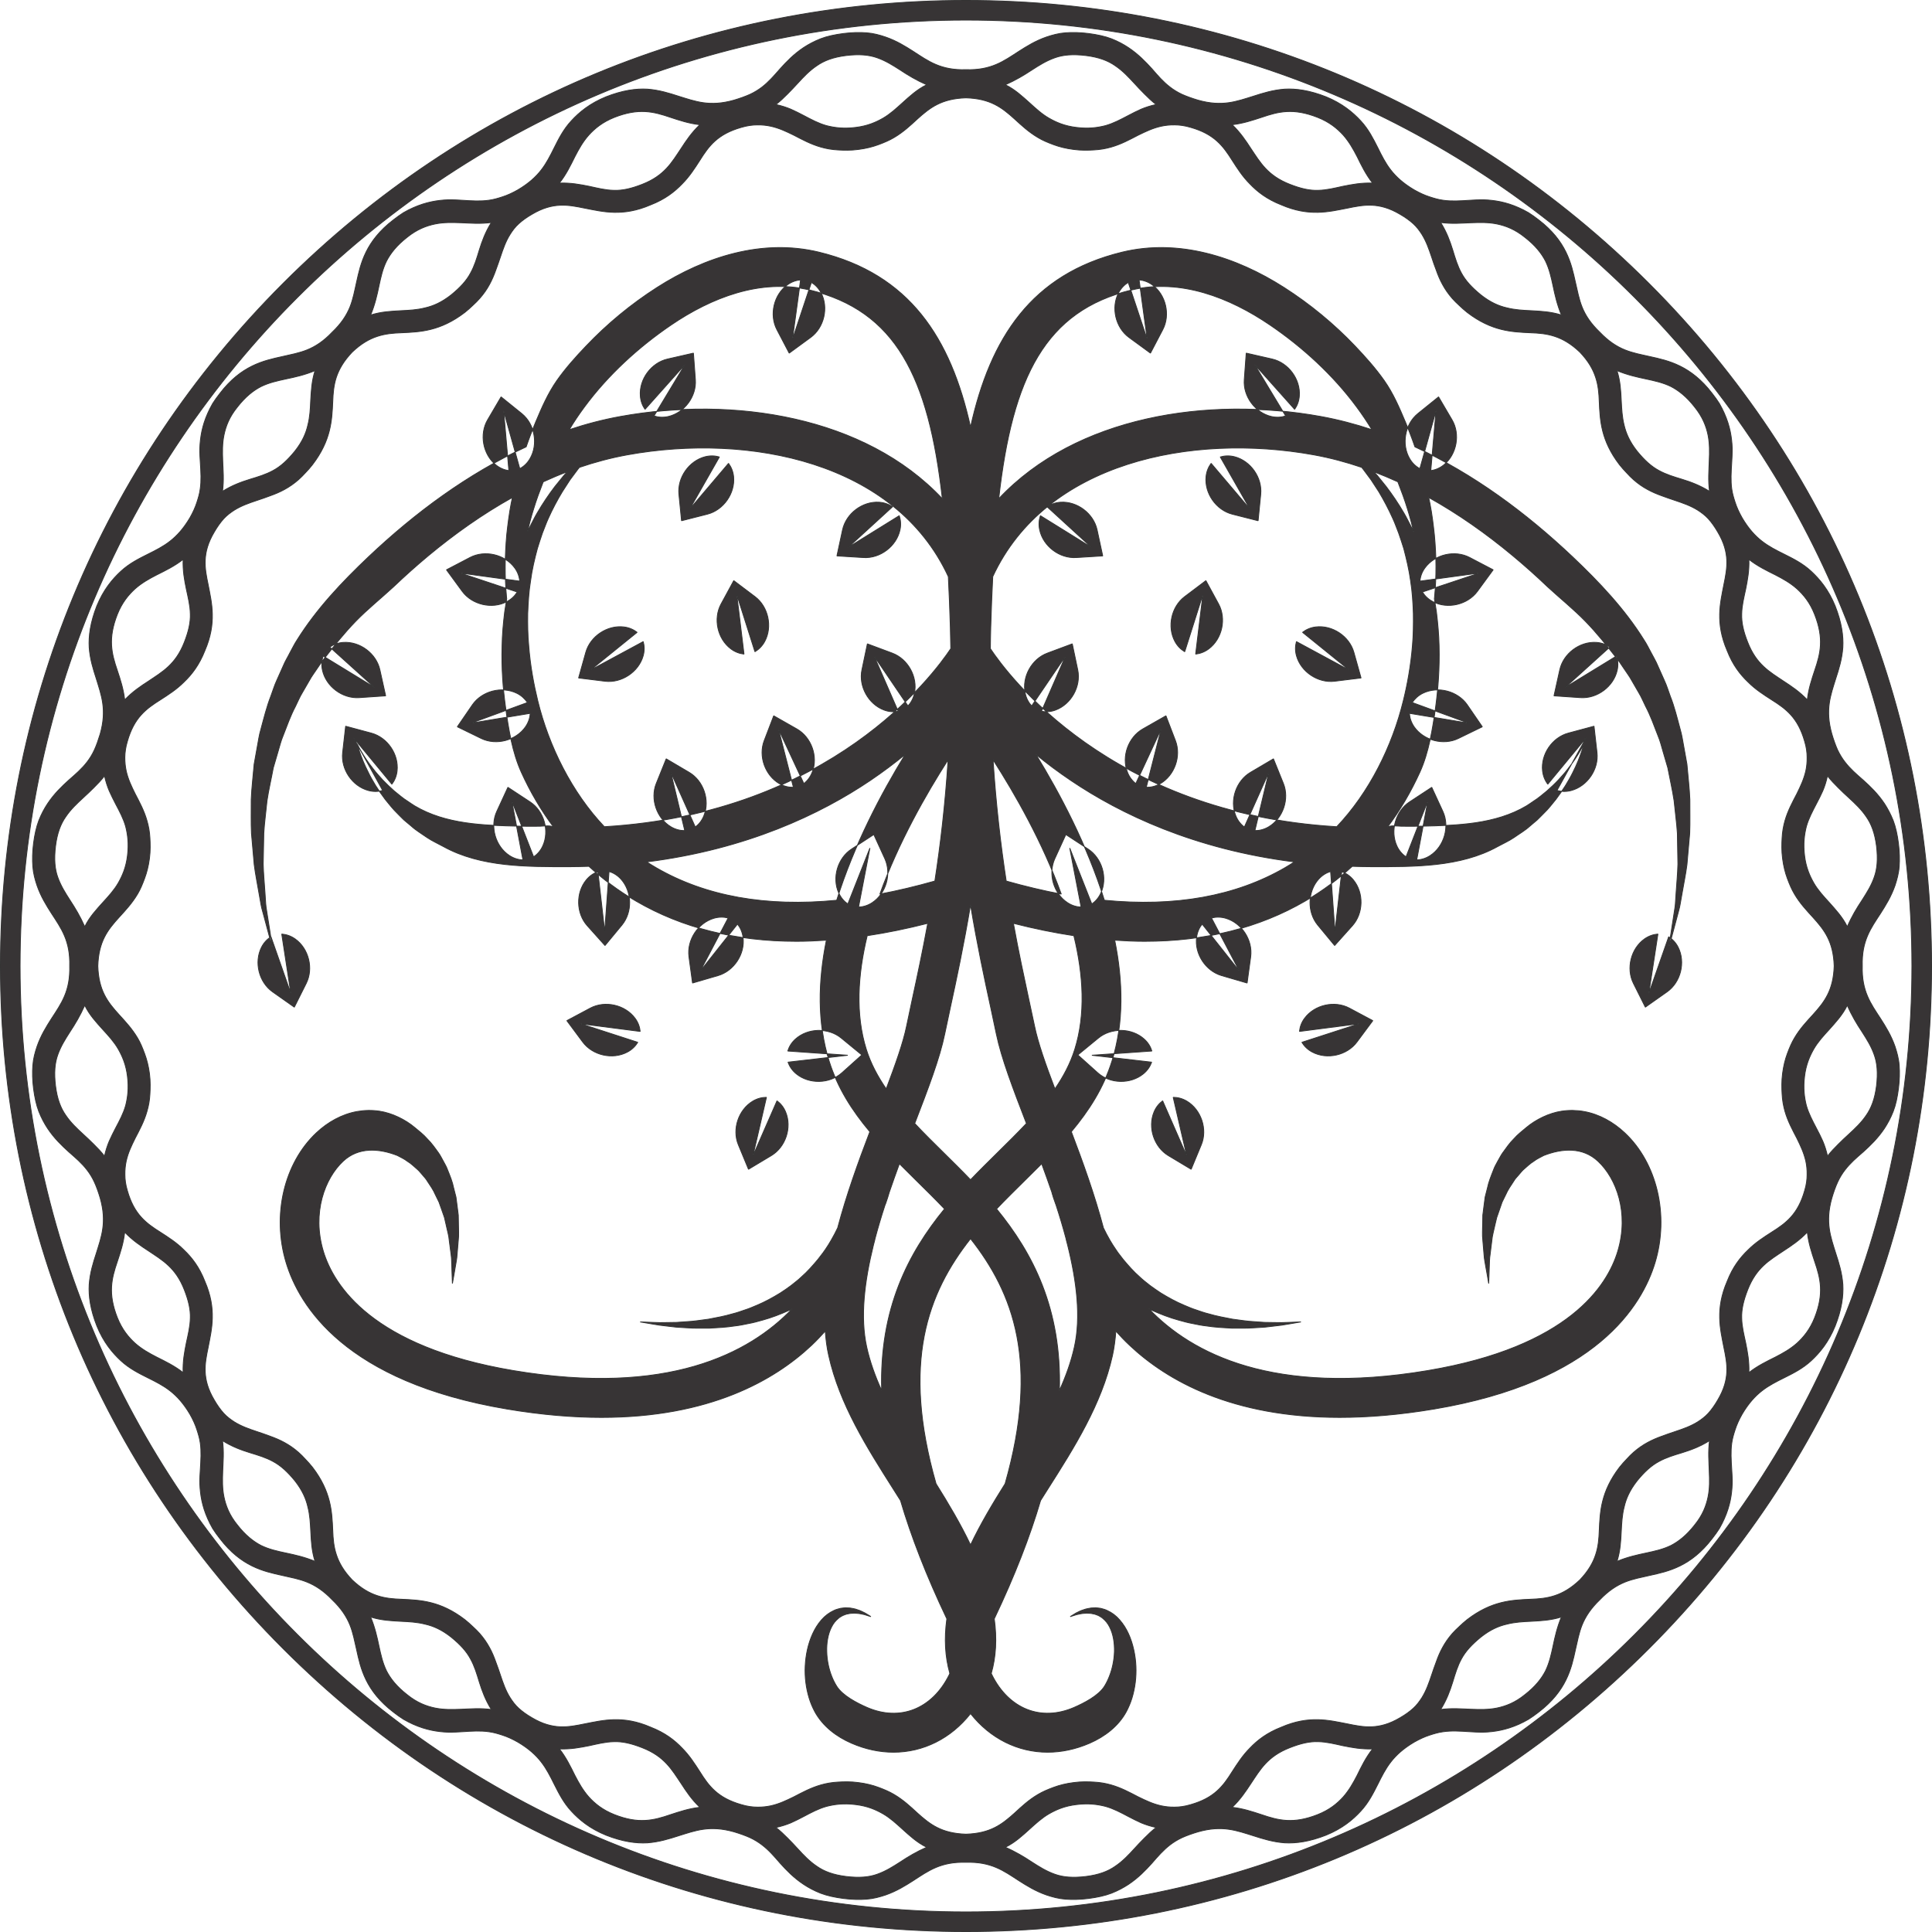 <?xml version="1.0" encoding="UTF-8"?>
<!DOCTYPE svg PUBLIC "-//W3C//DTD SVG 1.1//EN" "http://www.w3.org/Graphics/SVG/1.1/DTD/svg11.dtd">
<!-- Creator: CorelDRAW 2020 (64-Bit) -->
<svg xmlns="http://www.w3.org/2000/svg" xml:space="preserve" width="176.069mm" height="176.07mm" version="1.1" style="shape-rendering:geometricPrecision; text-rendering:geometricPrecision; image-rendering:optimizeQuality; fill-rule:evenodd; clip-rule:evenodd"
viewBox="0 0 17600.96 17601.01"
 xmlns:xlink="http://www.w3.org/1999/xlink"
 xmlns:xodm="http://www.corel.com/coreldraw/odm/2003">
 <defs>
  <style type="text/css">
   <![CDATA[
    .str0 {stroke:#333333;stroke-width:7.62;stroke-linejoin:bevel;stroke-miterlimit:22.926}
    .fil0 {fill:#373435}
   ]]>
  </style>
 </defs>
 <g id="Layer_x0020_1">
  <path class="fil0 str0" d="M17095.49 9892.24c-14.98,117.43 -46.34,201.25 -93.37,268.33 0,0 0,0 0,0 -45.65,67.34 -100.88,118.94 -159.49,173.09 0,0 0,0 0,0 -32.04,29.05 -64.06,58.84 -96.1,91.41 0,0 0,0 0,0 -32.71,32.46 -66.79,67.42 -97.46,107.61 0,0 0,0 0,0 -10.9,-49.38 -25.21,-94.13 -42.94,-136.09 0,0 0,0 0,0 -18.41,-42.18 -38.85,-81.25 -58.6,-118.81 0,0 0,0 0,0 -36.14,-69.86 -70.9,-133.83 -91.34,-207.04 0,0 0,0 0,0 -18.4,-73.01 -29.3,-155.88 -16.37,-263.97 0,0 0,0 0,0 12.95,-108.09 47.02,-185.26 84.53,-250.94 0,0 0,0 0,0 38.16,-65.59 87.24,-118.68 140.41,-176.8 0,0 0,0 0,0 55.17,-62.51 119.95,-130.26 164.25,-220.38 0,0 0,0 0,0 40.88,93.8 86.53,169.51 134.93,242.04 0,0 0,0 0,0 42.94,67.54 83.84,131.55 110.42,208.28 0,0 0,0 0,0 27.93,76.81 34.76,165.75 21.1,283.27zm-562.96 2110.78c-43.62,110.14 -102.91,180.05 -162.2,234.18 0,0 0,0 0,0 -60.66,53.5 -125.41,89.84 -196.96,126.63 0,0 0,0 0,0 -77.72,38.73 -160.88,78.79 -240.61,140.9 0,0 0,0 0,0 4.09,-101.5 -12.95,-189.88 -29.3,-271.62 0,0 0,0 0,0 -16.35,-76.8 -34.79,-148.44 -36.13,-224.78 0,0 0,0 0,0 -2.72,-76.94 15,-157.03 54.51,-258.38 0,0 0,0 0,0 79.06,-202.55 198.35,-268.47 327.14,-354.8 0,0 0,0 0,0 70.21,-45.8 145.88,-95.98 216.06,-170.19 0,0 0,0 0,0 10.92,99.91 40.22,186.47 67.49,268.79 0,0 0,0 0,0 52.49,154.26 86.56,288.67 0,509.28zm-797.41 -330.42c-110.43,254.85 -62.03,437.21 -30.7,600.66 0,0 0,0 0,0 31.36,151.11 59.31,288.24 -55.18,481.12 0,0 0,0 0,0 -27.95,48.44 -56.57,88.01 -85.89,120.71 0,0 0,0 0,0 -29.97,32.78 -63.38,56.98 -95.43,77.82 0,0 0,0 0,0 -66.09,41.24 -134.92,64.96 -207.88,89.35 0,0 0,0 0,0 -39.51,13.16 -79.72,26.92 -121.98,42.59 0,0 0,0 0,0 -42.28,15.28 -85.19,33.29 -128.15,56.72 0,0 0,0 0,0 -42.92,23.51 -85.87,52.41 -128.13,89.69 0,0 0,0 0,0 -21.12,18.6 -42.26,39.36 -62.69,62.51 0,0 0,0 0,0 -21.81,22.22 -43.63,46.82 -65.44,74.27 0,0 0,0 0,0 -169.03,220.98 -176.52,403.36 -184.01,573.34 0,0 0,0 0,0 -2.75,78.78 -8.89,150.34 -33.42,223.21 0,0 0,0 0,0 -23.84,73.01 -66.12,147.42 -143.13,228.47 0,0 0,0 0,0 -81.1,77.13 -155.37,119.26 -228.32,143.31 0,0 0,0 0,0 -72.92,24.27 -144.47,30.47 -223.54,33.21 0,0 0,0 0,0 -169.71,7.49 -352.38,15.26 -573.21,184.22 0,0 0,0 0,0 -27.25,21.6 -51.77,43.37 -74.27,65.31 0,0 0,0 0,0 -23.18,20.64 -43.62,41.49 -62.72,62.56 0,0 0,0 0,0 -36.79,42.1 -66.12,84.99 -89.27,127.93 0,0 0,0 0,0 -23.87,43.01 -41.57,86.15 -56.57,128.76 0,0 0,0 0,0 -15.66,41.9 -29.99,82.04 -42.94,121.78 0,0 0,0 0,0 -24.56,73.13 -48.4,141.91 -89.28,207.55 0,0 0,0 0,0 -21.15,32.42 -44.99,65.84 -77.72,95.42 0,0 0,0 0,0 -32.71,29.58 -72.24,58.35 -120.64,86.23 0,0 0,0 0,0 -192.84,114.16 -330.54,86.13 -481.17,55.17 0,0 0,0 0,0 -163.56,-31.41 -346.23,-79.85 -600.45,30.75 0,0 0,0 -0.01,0 -130.18,50.5 -217.4,118.4 -284.88,189.15 0,0 0,0 0,0 -68.18,68.23 -115.86,143.33 -161.55,214.08 0,0 0,0 0,0 -83.13,133.17 -163.56,240.86 -378.94,302.08 0,0 0,0 0,0 -53.16,16.19 -101.54,22.62 -146.53,22.67 0,0 0,0 0,0 -44.3,0.69 -84.5,-3.89 -122.69,-12.14 0,0 0,0 0,0 -74.95,-16.42 -140.39,-47.71 -209.23,-81.38 0,0 0,0 0,0 -74.98,-38.77 -154.05,-82.31 -247.42,-108.85 0,0 0,0 0,0 -47.02,-13.33 -97.48,-22.67 -153.34,-25.54 0,0 0,0 0,0 -56.57,-3.53 -118.6,-4.9 -187.44,4.37 0,0 0,0 0,0 -69.53,8.79 -129.5,23.92 -182.64,43.68 0,0 0,0 0,0 -53.17,19.77 -99.54,39.26 -141.79,64.54 0,0 0,0 0,0 -83.81,49.29 -149.25,110.35 -211.28,167.69 0,0 0,0 0,0 -115.86,104.48 -220.83,187.21 -445.06,194.08 0,0 0,0 0,0 -223.54,-6.88 -328.52,-89.6 -444.38,-194.08 0,0 0,0 0,0 -62.03,-57.34 -127.46,-118.4 -211.28,-167.69 0,0 0,0 0,0 -42.26,-25.28 -88.62,-44.76 -141.76,-64.54 0,0 0,0 0,0 -53.17,-19.68 -113.14,-34.89 -182.67,-43.68 0,0 0,0 0,0 -68.83,-9.27 -130.84,-7.9 -186.75,-4.37 0,0 0,0 0,0 -56.57,2.92 -107,12.27 -154.03,25.64 0,0 0,0 0,0 -93.39,26.44 -172.43,70.04 -247.42,108.75 0,0 0,0 0,0 -68.84,33.75 -134.24,64.96 -209.22,81.46 0,0 0,0 0,0 -38.17,8.25 -78.38,12.75 -122.7,12.14 0,0 0,0 0,0 -44.3,-0.13 -93.36,-6.48 -146.53,-22.7 0,0 0,0 0,0 -215.37,-61.22 -295.78,-168.9 -378.94,-302.06 0,0 0,0 0,0 -45.67,-70.77 -93.39,-145.85 -161.54,-214.1 0,0 0,0 0,0 -67.47,-70.75 -154.72,-138.61 -284.89,-189.12 0,0 0,0 0,0 -254.22,-110.68 -436.88,-62.19 -600.46,-30.75 0,0 0,0 0,0 -151.31,30.88 -288.29,58.96 -481.2,-55.25 0,0 0,0 0,0 -48.39,-27.88 -87.9,-56.57 -120.63,-86.23 0,0 0,0 0,0 -32.71,-29.58 -56.55,-62.92 -77.69,-95.35 0,0 0,0 -0.01,0 -41.56,-65.71 -64.74,-134.41 -89.27,-207.55 0,0 0,0 0,0 -12.96,-39.81 -27.25,-79.95 -42.94,-121.8 0,0 0,0 0,0 -15,-42.66 -32.71,-85.75 -56.57,-128.76 0,0 0,0 0,0 -23.16,-42.92 -52.49,-85.8 -89.28,-127.9 0,0 0,0 0,0 -19.09,-21.07 -39.54,-41.93 -62.72,-62.59 0,0 0,0 0,0 -22.49,-21.94 -47.02,-43.68 -74.29,-65.24 0,0 0,0 0,0 -220.83,-168.92 -403.46,-176.69 -573.16,-184.21 0,0 0,0 0,0 -79.09,-2.75 -150.65,-8.94 -223.57,-33.19 0,0 0,0 0,0 -72.93,-24.07 -147.22,-66.2 -228.32,-143.33 0,0 0,0 0,0 -77,-80.97 -119.26,-155.48 -143.13,-228.45 0,0 0,0 0,0 -24.52,-72.88 -30.67,-144.42 -33.41,-223.21 0,0 0,0 0,0 -7.5,-169.92 -14.98,-352.3 -184.02,-573.42 0,0 0,0 0,0 -21.78,-27.37 -43.6,-52 -65.41,-74.21 0,0 0,0 0,0 -20.46,-23.16 -41.59,-43.91 -62.72,-62.57 0,0 0,0 0,0 -42.25,-37.22 -85.21,-66.17 -128.12,-89.68 0,0 0,0 0,0 -42.97,-23.46 -85.9,-41.44 -128.84,-56.72 0,0 0,0 0,0 -41.57,-15.67 -81.79,-29.51 -121.32,-42.59 0,0 0,0 0,0 -73.59,-24.4 -141.76,-48.14 -207.88,-89.35 0,0 0,0 0,0 -32.02,-20.85 -65.41,-45.12 -95.43,-77.85 0,0 0,0 0,0 -29.3,-32.75 -57.91,-72.32 -85.87,-120.76 0,0 0,0 0,0 -114.49,-192.82 -86.53,-329.96 -55.2,-481.04 0,0 0,0 0,0 31.36,-163.44 79.75,-345.83 -30.67,-600.62 0,0 0,0 0,0 -50.43,-129.83 -118.58,-216.79 -189.48,-284.48 0,0 0,0 0,0 -68.15,-68.48 -143.1,-115.86 -214,-161.59 0,0 0,0 0,0 -132.89,-83.41 -240.58,-163.29 -301.93,-378.74 0,0 0,0 0,0 -16.37,-53.57 -22.49,-102.1 -22.49,-146.74 0,0 0,0 0,0 -0.69,-44.5 3.4,-84.73 11.58,-122.41 0,0 0,0 0,0 16.35,-75.43 47.7,-140.66 81.81,-209.45 0,0 0,0 0,0 38.85,-74.95 82.44,-153.95 108.34,-247.6 0,0 0,0 0,0 13.64,-46.89 23.18,-97.56 25.92,-153.57 0,0 0,0 0,0 3.41,-56.09 4.75,-118.25 -4.11,-187.36 0,0 0,0 0,0 -8.87,-69.2 -24.53,-129.15 -44.28,-182.24 0,0 0,0 0,0 -19.78,-53.17 -38.85,-100.07 -64.06,-141.91 0,0 0,0 -0.01,0 -49.76,-83.89 -110.42,-149.13 -167.68,-211.72 0,0 0,0 0,0 -104.93,-115.3 -187.41,-220.47 -194.24,-444.42 0,0 0,0 0,0 6.84,-223.9 89.31,-329.05 194.24,-444.38 0,0 0,0 0,0 57.26,-62.49 117.92,-127.72 167.69,-211.64 0,0 0,0 0,0 25.21,-41.85 44.27,-88.66 64.06,-141.81 0,0 0,0 0,0 19.75,-53.16 35.42,-113.09 44.28,-182.26 0,0 0,0 0,0 8.86,-69.12 7.52,-131.22 4.11,-187.36 0,0 0,0 0,0 -2.74,-55.97 -12.29,-106.59 -25.92,-153.5 0,0 0,0 0,0 -25.9,-93.72 -69.5,-172.68 -108.34,-247.67 0,0 0,0 0,0 -34.11,-68.79 -65.46,-134.01 -81.81,-209.38 0,0 0,0 0,0 -8.18,-37.71 -12.27,-77.97 -12.27,-122.41 0,0 0,0 0,0 0.69,-44.63 6.81,-93.24 23.18,-146.76 0,0 0,0 0,0 61.35,-215.5 169.03,-295.3 301.93,-378.79 0,0 0,0 0,0 70.9,-45.67 145.85,-93.11 214,-161.59 0,0 0,0 0,-0.01 70.9,-67.69 138.38,-154.66 189.48,-284.48 0,0 0,0 0,0 110.42,-254.85 62.03,-437.23 30.67,-600.74 0,0 0,0 0,0 -31.33,-151.05 -59.29,-288.16 55.2,-481.04 0,0 0,0 0,0 27.96,-48.47 56.57,-88 85.87,-120.79 0,0 0,0 0,0 30.02,-32.73 63.41,-56.97 95.43,-77.82 0,0 0,0 0,0 66.12,-41.24 134.29,-64.9 207.88,-89.35 0,0 0,0 0,0 39.53,-13.08 79.75,-26.86 121.32,-42.61 0,0 0,0 0,0 42.94,-15.21 85.87,-33.19 128.84,-56.62 0,0 0,0 0,0 42.91,-23.54 85.87,-52.48 128.12,-89.71 0,0 0,0 0.01,0 21.12,-18.61 41.56,-39.34 62.71,-62.49 0,0 0,0 0,0 21.81,-22.22 43.63,-46.89 64.73,-74.29 0,0 0,0 0,0 169.03,-221.04 177.2,-403.42 184.7,-573.34 0,0 0,0 0,0 2.74,-78.87 8.89,-150.35 32.73,-223.19 0,0 0,0 0,0 24.55,-73.03 66.81,-147.52 143.81,-228.49 0,0 0,0 0,0 81.1,-77.19 155.4,-119.32 228.32,-143.31 0,0 0,0 0,0 72.93,-24.25 144.48,-30.55 222.86,-33.19 0,0 0,0 0,0 170.4,-7.52 352.38,-15.33 573.87,-184.24 0,0 0,0 0,0 27.27,-21.58 51.8,-43.35 74.29,-65.28 0,0 0,0 0,0 23.18,-20.67 43.63,-41.52 62.03,-62.57 0,0 0,0 0,0 37.48,-42.13 66.81,-84.98 89.97,-128 0,0 0,0 0,0 23.18,-42.97 41.57,-86.1 56.57,-128.69 0,0 0,0 0,0 15.68,-41.92 29.3,-82.06 42.94,-121.8 0,0 0,0 0,0 24.53,-73.21 47.71,-141.91 89.28,-207.6 0,0 0,0 0,0 20.46,-32.45 44.98,-65.77 77.69,-95.35 0,0 0,0 0,0 32.73,-29.63 72.24,-58.4 120.63,-86.23 0,0 0,0 0.01,0 192.89,-114.21 329.88,-86.15 481.19,-55.27 0,0 0,0 0,0 163.57,31.48 345.55,79.95 600.46,-30.65 0,0 0,0 0,0 130.19,-50.58 216.74,-118.45 284.89,-189.22 0,0 0,0 0,0 68.15,-68.21 115.86,-143.28 161.54,-214.08 0,0 0,0 0,0 83.16,-133.12 162.88,-240.86 378.26,-302.08 0,0 0,0 0,0 53.85,-16.15 102.25,-22.55 147.21,-22.63 0,0 0.01,0 0.01,0 44.3,-0.68 84.52,3.89 122,12.07 0,0 0,0 0,0 75.66,16.5 141.07,47.73 209.91,81.45 0,0 0,0 0,0 74.98,38.73 154.03,82.32 247.42,108.78 0,0 0,0 0,0 47.02,13.36 97.46,22.74 153.37,25.64 0,0 0,0 0,0 56.57,3.53 118.58,4.9 187.41,-4.37 0,0 0,0 0.01,0 69.52,-8.81 129.49,-23.99 182.66,-43.7 0,0 0,0 0,0 53.14,-19.75 99.51,-39.26 141.76,-64.55 0,0 0,0 0,0 83.82,-49.28 149.25,-110.35 211.28,-167.73 0,0 0,0 0,0 115.86,-104.48 220.84,-187.22 444.38,-194.04 0,0 0,0 0,0 224.23,6.84 329.2,89.56 444.4,194.04 0,0 0,0 0,0 62.69,57.38 128.13,118.45 211.94,167.66 0,0 0,0 0,0 41.6,25.36 88.62,44.86 141.79,64.62 0,0 0,0 0,0 53.14,19.7 113.11,34.81 181.95,43.63 0,0 0,0 0,0 69.53,9.27 131.56,7.97 187.45,4.36 0,0 0,0 0,0 55.88,-2.87 106.99,-12.21 154.02,-25.56 0,0 0,0 0,0 93.37,-26.46 172.43,-70.06 247.42,-108.85 0,0 0,0 0,0 68.84,-33.65 134.27,-64.96 209.23,-81.38 0,0 0,0 0,0 37.5,-8.26 78.38,-12.8 122.69,-12.14 0,0 0,0 0,0 44.3,0.15 93.37,6.48 146.53,22.62 0,0 0,0 0,0 215.38,61.3 295.13,168.98 378.94,302.11 0,0 0,0 0,0 45.68,70.79 92.71,145.82 161.55,214.13 0,0 0,0 0,0 67.49,70.69 154.71,138.56 284.2,189.12 0,0 0,0 0,0 254.9,110.62 437.57,62.18 601.14,30.75 0,0 0,0 0.01,0 150.62,-30.93 288.31,-58.94 481.16,55.27 0,0 0,0 0,0 48.4,27.83 87.93,56.6 120.64,86.15 0,0 0,0 0,0 32.73,29.59 56.57,62.98 77.72,95.43 0,0 0,0 0,0 40.88,65.64 64.72,134.39 89.28,207.55 0,0 0,0 0,0 12.95,39.71 26.58,79.85 42.94,121.78 0,0 0,0 0,0 15,42.61 32.7,85.74 56.57,128.76 0,0 0,0 0,0 23.15,42.94 52.48,85.8 89.27,127.85 0,0 0,0 0,0 19.1,21.07 39.54,42 62.72,62.64 0,0 0,0 0,0 22.5,21.88 47.02,43.63 74.27,65.23 0,0 0,0 0,0 220.83,168.95 403.49,176.73 573.21,184.22 0,0 0,0 0,0 79.07,2.67 150.63,8.94 223.54,33.21 0,0 0,0 0,0 72.96,23.97 147.22,66.1 228.32,143.26 0,0 0,0 0,0 77.01,81.02 119.29,155.52 143.13,228.52 0,0 0,0 0,0 24.53,72.88 30.67,144.35 33.42,223.21 0,0 0,0 0,0 7.49,169.92 14.97,352.28 184.01,573.34 0,0 0,0 0,0 21.81,27.45 43.63,52.05 65.44,74.27 0,0 0,0 0,0 20.43,23.18 41.57,43.9 62.69,62.51 0,0 0,0 0,0 42.26,37.28 84.53,66.25 128.13,89.68 0,0 0,0 0,0.01 42.96,23.53 85.87,41.51 128.15,56.72 0,0 0,0 0,0 42.26,15.74 82.47,29.5 121.98,42.66 0,0 0,0 0,0 72.96,24.4 141.79,48.11 207.88,89.35 0,0 0,0 0,0 32.05,20.85 65.46,45.04 95.43,77.82 0,0 0,0 0,0 29.32,32.79 57.94,72.32 85.89,120.79 0,0 0,0 0,0 114.49,192.79 85.88,329.94 55.18,481.04 0,0 0,0.01 0,0.01 -31.33,163.44 -79.73,345.75 30.7,600.58 0,0 0,0 0,0 50.42,129.78 118.58,216.82 189.47,284.48 0,0 0,0 0,0 68.16,68.44 143.11,115.86 214,161.6 0,0 0,0 0,0 132.92,83.43 240.59,163.23 301.93,378.76 0,0 0,0 0,0 16.35,53.5 22.5,102.08 22.5,146.74 0,0 0,0 0,0 0.68,44.43 -3.4,84.7 -11.58,122.41 0,0 0,0 0,0 -17.04,75.36 -47.71,140.59 -81.79,209.43 0,0 0,0 0,0 -38.85,74.9 -82.47,153.9 -109.05,247.62 0,0 0,0 0,0 -12.95,46.87 -22.49,97.53 -25.21,153.54 0,0 0,0 0,0 -3.43,56.12 -4.78,118.2 4.06,187.37 0,0 0,0 0,0 8.89,69.2 23.87,129.09 43.65,182.26 0,0 0,0 0,0 19.76,53.17 39.52,100 64.75,141.89 0,0 0,0 0,0 49.08,83.86 110.4,149.15 167.66,211.64 0,0 0,0 0,0 104.25,115.4 187.42,220.47 194.24,444.45 0,0 0,0 0,0 -6.83,223.95 -89.99,329.05 -194.24,444.37 0,0 0,0 0,0 -57.26,62.52 -118.58,127.8 -167.66,211.64 0,0 0,0 0,0 -25.23,41.9 -44.98,88.74 -64.75,141.89 0,0 0,0 0,0 -19.77,53.09 -34.76,113.06 -43.65,182.26 0,0 0,0 0,0 -8.84,69.12 -7.49,131.2 -4.06,187.29 0,0 0,0 0,0 2.72,56.01 12.27,106.66 25.21,153.54 0,0 0,0 0,0 26.58,93.72 70.21,172.74 109.05,247.65 0,0 0,0 0,0 34.08,68.84 64.75,133.96 81.79,209.43 0,0 0,0 0,0 8.18,37.68 12.26,77.9 11.58,122.39 0,0 0,0 0,0 0,44.65 -6.15,93.18 -22.5,146.76 0,0 0,0 0,0 -61.34,215.45 -169,295.3 -301.93,378.73 0,0 0,0 0,0 -70.89,45.73 -145.84,93.17 -214,161.6 0,0 0,0 0,0 -70.89,67.75 -139.04,154.74 -189.47,284.56zm-163.59 1730.62c3.42,79.6 5.46,154.64 -10.9,234.03 0,0 0,0 0,0 -16.35,79.02 -47.71,164.53 -122.67,256.48 0,0 0,0 0,0 -72.95,93.03 -143.81,148.87 -214.71,185.87 0,0 0,0 0,0 -72.93,35.57 -147.22,51.59 -226.29,68.63 0,0 0,0 0,0 -84.5,17.8 -172.4,37.36 -265.79,76.25 0,0 0,0 0,0 30.67,-96.49 34.76,-188.59 38.85,-272.28 0,0 0,0 0,0 4.09,-78.5 7.52,-150.21 26.58,-223.94 0,0 0,0 0,0 17.04,-75.26 50.43,-151.54 117.23,-237.13 0,0 0,0 0,0 68.84,-84.43 130.16,-139.37 197.65,-175.97 0,0 0,0 0,0 66.81,-36.94 136.3,-57.58 212.63,-80.76 0,0 0,0 0,0 81.12,-25.01 164.25,-55.84 250.16,-109.87 0,0 0,0 0,0 -14.3,100 -5.46,193.07 -2.74,278.7zm-1423.09 1593.97c-17.04,78.43 -33.39,153.06 -68.84,226.01 0,0 0,0 0,0 -36.82,71.15 -92.71,141.63 -186.07,214.66 0,0 0,0 0,0 -91.34,74.64 -177.21,106.33 -256.28,122.77 0,0 0,0 0,0 -79.04,16.01 -154.71,14.04 -233.75,11.17 0,0 0,0 0,0 -85.87,-3.32 -179.26,-11.86 -278.78,2.31 0,0 0,0 0,0 53.86,-86.07 84.51,-169 109.74,-250.18 0,0 0,0 0,0 23.16,-75.84 43.63,-145.93 80.42,-212.73 0,0 0,0 0,0 36.82,-67.27 92.02,-128.33 176.52,-197.24 0,0 0,0 0,0 85.18,-67.34 161.52,-100.66 237.18,-117.69 0,0 0,0 0,0 73.61,-18.89 145.16,-22.37 223.54,-26.05 0,0 0,0 0,0 83.84,-4.57 175.86,-8.53 272.63,-39.18 0,0 0,0 0,0 -38.83,93.57 -58.63,181.29 -76.32,266.15zm-1784.33 1176.31c-36.79,71.35 -73.61,136.14 -126.78,196.88 0,0 0,0 0,0 -53.83,59.36 -124.04,118.25 -234.44,161.8 0,0 0,0 0,0 -220.15,86.51 -354.44,52.91 -509.15,0.15 0,0 0,0 0,0 -82.44,-26.99 -169.03,-56.16 -268.51,-67.34 0,0 0,0 0,0 74.26,-70.21 124.04,-145.57 170.37,-215.93 0,0 0,0 0,0 85.87,-128.61 151.99,-248.16 354.41,-327.22 0,0 0,0 0,0 101.57,-39.92 181.32,-57.59 258.31,-54.8 0,0 0,0 0,0 76.35,1.38 147.9,19.7 224.94,36.55 0,0 0,0 0,0 81.75,16.42 169.68,33.39 271.23,29.3 0,0 0,0 0,0 -62.01,79.75 -102.21,162.5 -140.39,240.61zm-1939.03 572.91c-32.73,31.89 -62.04,64.47 -91.34,96.03 0,0 0,0 0,0 -53.83,58.88 -105.65,113.9 -173.11,159.41 0,0 0,0 0,0 -66.79,47.17 -150.63,78.79 -268.52,93.39 0,0 0,0 0,0 -117.23,14.05 -206.53,7.09 -282.86,-20.51 0,0 0,0 0,0 -77,-27.19 -141.07,-67.54 -208.56,-111.01 0,0 0,0 0,0 -72.24,-47.78 -147.91,-93.52 -241.96,-134.77 0,0 0,0 0,0 89.96,-43.96 158.12,-108.67 220.15,-164.31 0,0 0,0 0,0 58.6,-52.94 111.77,-102.23 177.21,-140.26 0,0 0,0 0,0 65.43,-37.63 142.44,-71.5 250.81,-84.37 0,0 0,0 0,0 108.36,-13.31 190.84,-2.46 263.76,16.27 0,0 0,0 0,0 73.62,20.46 137.67,54.82 207.2,91.54 0,0 0,0 0,0 37.48,19.7 77.01,39.97 118.6,58.47 0,0 0,0 0,0 42.26,17.67 87.24,31.77 136.3,42.49 0,0 0,0 0,0 -40.23,30.95 -74.98,64.8 -107.68,97.66zm-2224.62 217.35c-67.47,43.43 -131.56,83.77 -208.57,110.96 0,0 0,0 0,0 -76.32,27.6 -165.6,34.56 -282.83,20.51 0,0 0,0 0,0 -117.92,-14.6 -201.73,-46.13 -268.54,-93.31 0,0 0,0 0,0 -67.47,-45.52 -119.26,-100.61 -173.12,-159.41 0,0 0,0 0,0 -29.3,-31.64 -58.6,-64.14 -91.33,-96.04 0,0 0,0 0,0 -32.71,-32.85 -67.47,-66.73 -107.68,-97.73 0,0 0,0 0,0 49.08,-10.72 94.05,-24.81 136.29,-42.41 0,0 0,0 0,0 42.26,-18.53 81.13,-38.85 118.61,-58.48 0,0 0,0 0,0 69.52,-36.74 133.58,-71.15 207.19,-91.53 0,0 0,0 0,0 72.93,-18.81 155.4,-29.66 263.77,-16.27 0,0 0,0 0,0 108.36,12.8 185.38,46.66 250.81,84.29 0,0 0,0 0,0 65.41,38.04 118.58,87.32 177.2,140.26 0,0 0,0 0,0 62.01,55.64 130.19,120.36 220.15,164.31 0,0 0,0 0,0 -94.07,41.26 -169.69,86.99 -241.95,134.82zm-2093.07 -431.42c-154.05,52.81 -289,86.43 -509.12,-0.08 0,0 0,0 0,0 -110.43,-43.55 -180.64,-102.43 -234.47,-161.8 0,0 0,0 0,0 -53.16,-60.73 -89.98,-125.53 -126.78,-196.9 0,0 0,0 0,0 -38.85,-78.15 -78.38,-160.91 -140.41,-240.66 0,0 0,0 0,0 100.88,4.09 189.47,-12.83 271.28,-29.3 0,0 0,0 0,0 77.01,-16.76 148.57,-35.1 224.89,-36.47 0,0 0,0 0,0 77.03,-2.79 156.77,14.85 258.33,54.79 0,0 0,0 0,0 202.42,79.07 268.54,198.61 355.07,327.22 0,0 0,0 0,0 45.68,70.34 95.43,145.72 169.72,215.94 0,0 0,0 0,0 -99.51,11.17 -186.05,40.35 -268.52,67.26zm-1909.73 -960.45c-79.75,2.79 -154.71,4.83 -233.8,-11.2 0,0 0,0 0,0 -79.05,-16.4 -164.92,-48.04 -256.25,-122.67 0,0 0,0 0,0 -93.37,-73.06 -149.25,-143.61 -186.07,-214.69 0,0 0,0 0,0 -35.43,-72.93 -51.8,-147.57 -68.84,-226 0,0 0,0 0,0 -17.72,-84.86 -37.48,-172.64 -76.32,-266.15 0,0 0,0 0,0 96.76,30.59 188.78,34.63 272.63,39.18 0,0 0,0 0,0 78.37,3.71 149.93,7.19 223.54,25.97 0,0 0,0 0,0 75.63,17.11 151.99,50.45 237.18,117.77 0,0 0,0 0,0 84.5,68.91 139.72,129.9 175.86,197.18 0,0 0,0 0,0 37.48,66.81 57.92,136.86 81.1,212.71 0,0 0,0 0,0 25.21,81.12 55.86,164.12 109.71,250.21 0,0 0,0 0,0 -100.2,-14.17 -192.87,-5.66 -278.75,-2.31zm-1593.51 -1423.52c-79.05,-16.96 -153.35,-33.04 -226.26,-68.64 0,0 0,0 0,0 -70.9,-36.99 -141.76,-92.8 -214.69,-185.86 0,0 0,0 0,0 -74.98,-91.95 -106.34,-177.54 -122.69,-256.53 0,0 0,0 0,0 -16.35,-79.4 -14.3,-154.43 -11.59,-234.06 0,0 0,0 0,0 3.41,-85.59 12.27,-178.7 -2.05,-278.67 0,0 0,0 0,0 85.87,54.03 169.02,84.83 250.13,109.86 0,0 0,0 0,0 75.66,23.16 145.85,43.81 212.66,80.74 0,0 0,0 0,0 67.46,36.67 128.81,91.54 197.64,176.07 0,0 0,0 0,0 66.81,85.59 100.2,161.87 117.23,237.1 0,0 0,0 0,0 19.09,73.76 22.5,145.44 26.59,223.95 0,0 0,0 0,0 4.09,83.79 8.17,175.79 38.85,272.3 0,0 0,0 0,0 -93.37,-38.85 -181.3,-58.48 -265.82,-76.27zm-870.34 -2139.88c-1.37,76.27 -19.78,147.88 -36.11,224.68 0,0 0,0 0,0 -16.37,81.69 -33.42,170.07 -29.33,271.62 0,0 0,0 0,0 -79.75,-62.09 -162.88,-102.18 -240.58,-140.95 0,0 0,0 0,0 -71.56,-36.72 -136.32,-73.05 -196.96,-126.5 0,0 0,0 0,0 -59.31,-54.11 -118.6,-124.04 -162.22,-234.11 0,0 0,0 0,0 -86.56,-220.68 -52.48,-355.02 0,-509.25 0,0 0,0 0,0 27.27,-82.42 56.57,-168.95 67.49,-268.82 0,0 0,0 0,0 70.21,74.21 145.83,124.39 216.04,170.17 0,0 0,0 0,0 128.15,86.36 248.1,152.27 327.14,354.77 0,0 0,0 0,0 39.54,101.34 57.28,181.37 54.54,258.38zm-781.75 -1475.57c-30.67,-40.25 -64.75,-75.18 -97.48,-107.63 0,0 0,0 0,0 -32.02,-32.58 -64.72,-62.36 -96.08,-91.39 0,0 0,0 0,0 -58.63,-54.21 -113.8,-105.77 -159.36,-173.14 0,0 0,0 0,0 -47.1,-67.06 -78.71,-150.88 -93.29,-268.39 0,0 0,0 0,0 -14.05,-117.48 -7.16,-206.43 20.49,-283.26 0,0 0,0 0,0 27.19,-76.78 67.54,-140.79 110.83,-208.34 0,0 0,0 0,0 47.71,-72.52 93.39,-148.23 134.95,-242.03 0,0 0,0 0,0 43.6,90.04 108.37,157.86 164.25,220.35 0,0 0,0 0,0 53.14,58.15 102.23,111.32 140.39,176.88 0,0 0,0 0,0 37.48,65.69 71.58,142.85 84.5,250.99 0,0 0,0 0,0 12.95,108.11 2.06,191 -16.32,263.99 0,0 0,0 0,0 -20.46,73.18 -55.23,137.19 -92.02,207.04 0,0 0,0 0,0 -19.09,37.58 -39.54,76.6 -57.94,118.81 0,0 0,0 0,0 -17.72,42 -32.05,86.68 -42.95,136.12zm-425.76 -2540.89c-27.6,-76.73 -34.49,-165.68 -20.44,-283.19 0,0 0,0 0,0 14.5,-117.41 46.13,-201.25 93.29,-268.31 0,0 0,0 0,0 45.55,-67.34 100.73,-118.94 159.36,-173.12 0,0 0,0 0,0 31.36,-29.1 64.06,-58.83 96.08,-91.46 0,0 0,0 0,0 32.73,-32.37 66.81,-67.34 97.48,-107.55 0,0 0,0 0,0 10.9,49.35 25.22,94.05 42.95,136.12 0,0 0,0 0,0 18.4,42.1 38.85,81.22 57.94,118.7 0,0 0,0 0,0 36.79,69.96 71.56,133.94 92.02,207.14 0,0 0,0 0,0 18.38,72.93 29.27,155.86 16.32,263.97 0,0 0,0 0,0 -12.93,108.09 -47.02,185.26 -84.5,250.86 0,0 0,0 0,0 -38.17,65.59 -87.25,118.68 -140.39,176.88 0,0 0,0 0,0 -55.88,62.49 -120.66,130.24 -164.25,220.35 0,0 0,0 0,0 -41.57,-93.77 -87.24,-169.51 -134.95,-242.08 0,0 0,0 0,0 -43.3,-67.47 -83.64,-131.48 -110.88,-208.31zm542.31 -2394.03c43.63,-110.07 102.92,-180.08 162.22,-234.11 0,0 0,0 0,0 60.64,-53.52 125.41,-89.84 196.96,-126.66 0,0 0,0 0,0 77.69,-38.72 160.83,-78.78 240.58,-140.87 0,0 0,0 0,0 -4.09,101.5 12.3,189.89 29.33,271.54 0,0 0,0 0,0 16.32,76.88 34.74,148.52 36.11,224.84 0,0 0,0 0,0 2.74,76.96 -15,157.05 -54.54,258.38 0,0 0,0 0,0 -79.04,202.49 -198.99,268.46 -327.14,354.82 0,0 0,0 0,0 -70.87,45.72 -145.83,95.96 -216.04,170.17 0,0 0,0 0,0 -11.6,-99.92 -40.22,-186.48 -67.49,-268.87 0,0 0,0 0,0 -52.48,-154.18 -86.56,-288.57 0,-509.25zm960.32 -1400.22c-2.71,-79.52 -4.77,-154.58 11.59,-233.98 0,0 0,0 0,0 16.34,-78.99 47.7,-164.61 122.69,-256.47 0,0 0,0 0,0 72.93,-93.01 143.13,-148.85 214.69,-185.84 0,0 0,0 0,0 72.92,-35.61 147.21,-51.67 225.59,-68.72 0,0 0,0 0,0 85.19,-17.72 173.12,-37.35 266.49,-76.19 0,0 0,0 0,0 -30.68,96.51 -34.76,188.53 -39.54,272.27 0,0 0,0 0,0 -3.4,78.51 -6.81,150.22 -25.9,223.95 0,0 0,0 0,0 -17.03,75.26 -50.42,151.54 -117.89,237.13 0,0 0,0 0,0 -68.84,84.45 -129.53,139.37 -196.98,175.99 0,0 0,0 0,0 -66.81,36.92 -136.99,57.58 -212.66,80.69 0,0 0,0 0,0 -81.1,25.06 -164.25,55.81 -250.13,109.86 0,0 0,0 0,0 14.32,-99.99 5.46,-193.02 2.05,-278.7zm1423.78 -1593.89c17.03,-78.53 32.7,-153.16 68.84,-226.06 0,0 0,0 0,0 36.82,-71.1 92.7,-141.63 185.41,-214.71 0,0 0,0 0,0 91.99,-74.62 177.86,-106.26 256.91,-122.69 0,0 0,0 0,0 79.09,-15.99 154.05,-14.05 233.8,-11.23 0,0 0,0 0,0 85.87,3.33 178.55,11.91 278.75,-2.34 0,0 0,0 0,0 -53.85,86.11 -84.5,169.11 -109.71,250.22 0,0 0,0 0,0 -23.18,75.94 -43.63,146 -81.1,212.73 0,0 0,0 0,0 -36.14,67.26 -91.36,128.33 -175.86,197.23 0,0 0,0 0,0 -85.87,67.35 -161.55,100.66 -237.18,117.77 0,0 0,0 0,0 -73.62,18.81 -145.17,22.34 -223.54,25.95 0,0 0,0 0,0 -83.85,4.65 -175.87,8.61 -272.63,39.28 0,0 0,0 0,0 38.85,-93.57 58.6,-181.32 76.32,-266.15zm1784.32 -1176.38c36.8,-71.36 72.93,-136.1 126.78,-196.91 0,0 0,0 0,0 53.83,-59.29 124.04,-118.17 233.76,-161.8 0,0 0,0 0,0 220.83,-86.48 355.1,-52.81 509.83,-0.05 0,0 0,0 0,0 81.76,26.99 168.35,56.09 268.52,67.32 0,0 0,0 0,0 -74.29,70.13 -124.7,145.59 -170.38,215.88 0,0 0,0 0,0 -85.87,128.58 -151.99,248.23 -354.41,327.27 0,0 0,0 0,0 -101.57,39.89 -181.3,57.51 -258.33,54.74 0,0 0,0 0,0 -76.32,-1.29 -147.88,-19.7 -224.89,-36.49 0,0 0,0 0,0 -81.81,-16.47 -170.4,-33.39 -271.94,-29.3 0,0 0,0 0,0 62.69,-79.73 102.23,-162.48 141.07,-240.66zm1939.04 -572.86c32.04,-31.89 62.03,-64.47 91.33,-96.03 0,0 0,0 0,0 53.86,-58.89 105.65,-113.96 173.12,-159.49 0,0 0,0 0,0 66.81,-47.07 150.62,-78.71 267.85,-93.29 0,0 0,0 0,0 117.92,-14.05 206.51,-7.09 283.52,20.51 0,0 0,0 0,0 77.01,27.17 141.1,67.55 208.57,110.96 0,0 0,0 0,0 72.26,47.83 147.88,93.49 241.95,134.8 0,0 0,0 0,0 -89.96,43.96 -158.14,108.7 -220.15,164.3 0,0 0,0 0,0 -58.62,52.97 -111.79,102.26 -177.2,140.26 0,0 0,0 0,0 -65.44,37.66 -143.13,71.51 -250.81,84.32 0,0 0,0 0,0 -108.37,13.37 -190.85,2.52 -264.45,-16.22 0,0 0,0 0,0 -72.93,-20.43 -136.99,-54.84 -206.51,-91.53 0,0 0,0 0,0 -37.48,-19.7 -77.01,-40 -119.27,-58.56 0,0 0,0 0,0 -41.59,-17.56 -86.55,-31.68 -135.63,-42.38 0,0 0,0 0,0 40.22,-30.92 74.97,-64.87 107.68,-97.68zm2224.62 -217.33c67.49,-43.42 131.56,-83.79 208.56,-110.96 0,0 0,0 0,0 76.33,-27.7 165.63,-34.56 282.86,-20.51 0,0 0,0 0,0 117.21,14.5 201.73,46.13 268.52,93.29 0,0 0,0 0,0 67.46,45.52 118.57,100.55 173.11,159.43 0,0 0,0 0,0 29.3,31.54 58.61,64.12 91.34,96.01 0,0 0,0 0,0 32.7,32.81 67.46,66.76 107.68,97.69 0,0 0,0 0,0 -49.77,10.69 -94.05,24.8 -136.3,42.45 0,0 0,0 0,0 -42.28,18.56 -81.12,38.81 -118.6,58.48 0,0 0,0 0,0 -70.21,36.77 -134.27,71.1 -207.2,91.54 0,0 0,0 0,0 -72.93,18.81 -156.08,29.66 -263.76,16.29 0,0 0,0 0,0 -108.37,-12.82 -185.39,-46.66 -250.81,-84.32 0,0 0,0 0,0 -66.1,-38.01 -118.61,-87.29 -177.21,-140.26 0,0 0,0 0,0 -62.69,-55.6 -130.19,-120.35 -220.15,-164.3 0,0 0,0 0,0 93.39,-41.32 169.72,-86.97 241.96,-134.8zm2093.06 431.35c154.05,-52.74 288.32,-86.44 509.15,0.12 0,0 0,0 0,0 110.4,43.5 179.93,102.44 234.44,161.8 0,0 0,0 0,0 53.17,60.74 89.99,125.56 126.78,196.91 0,0 0,0 0,0 38.19,78.17 78.38,160.93 140.39,240.61 0,0 0,0 0,0 -101.55,-4.04 -189.48,12.88 -271.23,29.35 0,0 0,0 0,0 -77.04,16.78 -148.59,35.12 -224.94,36.49 0,0 0,0 0,0 -76.99,2.72 -156.75,-14.92 -258.31,-54.82 0,0 0,0 0,0 -202.42,-79.04 -268.54,-198.61 -355.1,-327.19 0,0 0,0 0,0 -45.64,-70.37 -96.08,-145.8 -169.68,-215.93 0,0 0,0 0,0 99.48,-11.18 186.07,-40.43 268.51,-67.34zm1909.76 960.52c79.04,-2.87 154,-4.85 233.75,11.1 0,0 0,0 0,0 79.07,16.43 164.26,48.11 256.28,122.77 0,0 0,0 0,0 93.36,73.06 149.25,143.51 186.07,214.69 0,0 0,0 0,0 35.45,72.85 51.79,147.47 68.84,225.93 0,0 0,0 0,0 17.69,84.9 37.5,172.63 76.32,266.2 0,0 0,0 0,0 -96.77,-30.65 -188.79,-34.61 -272.63,-39.18 0,0 0,0 0,0 -78.38,-3.68 -149.94,-7.22 -224.23,-26.03 0,0 0,0 0,0 -74.97,-17.11 -151.31,-50.37 -236.49,-117.71 0,0 0,0 0,0 -84.5,-68.92 -139.7,-129.91 -176.52,-197.16 0,0 0,0 0,0 -36.8,-66.81 -57.26,-136.86 -80.42,-212.73 0,0 0,0 0,0 -25.23,-81.1 -55.88,-164.1 -109.74,-250.22 0,0 0,0 0,0 99.52,14.2 192.9,5.67 278.78,2.34zm1593.46 1423.45c78.38,17.03 153.37,33.11 226.29,68.68 0,0 0,0 0,0 70.9,37.03 141.76,92.84 214.71,185.87 0,0 0,0 0,0 74.27,91.94 106.31,177.49 122.67,256.48 0,0 0,0 0,0 15.66,79.39 14.32,154.51 10.9,234.1 0,0 0,0 0,0 -2.72,85.62 -11.56,178.71 2.74,278.7 0,0 0,0 0,0 -85.9,-54.05 -169.03,-84.85 -250.16,-109.86 0,0 0,0 0,0 -76.32,-23.18 -145.82,-43.83 -212.63,-80.77 0,0 0,0 0,0 -67.5,-36.67 -128.82,-91.61 -197.65,-176.04 0,0 0,0 0,0 -67.46,-85.59 -100.19,-161.95 -117.91,-237.13 0,0 0,0 0,0 -18.38,-73.73 -21.81,-145.44 -25.9,-223.95 0,0 0,0 0,0 -4.09,-83.76 -8.18,-175.78 -38.85,-272.35 0,0 0,0 0,0 93.39,38.91 181.29,58.53 265.79,76.28zm870.37 2139.95c1.34,-76.27 19.77,-147.9 36.13,-224.71 0,0 0,0 0,0 16.35,-81.73 33.39,-170.12 29.3,-271.59 0,0 0,0 0,0 79.73,62.06 162.88,102.16 240.61,140.85 0,0 0,0 0,0 71.56,36.74 136.3,73.08 196.96,126.58 0,0 0,0 0,0 59.29,54.05 118.58,124.04 161.52,234.1 0,0 0,0 0,0 86.56,220.64 53.17,355.05 0.68,509.28 0,0 0,0 0,0 -27.27,82.34 -56.57,168.88 -67.49,268.82 0,0 0,0 0,0 -70.18,-74.24 -145.85,-124.42 -216.06,-170.19 0,0 0,0 0,0 -128.79,-86.36 -248.08,-152.25 -327.14,-354.82 0,0 0,0 0,0 -40.2,-101.29 -57.23,-181.38 -54.51,-258.31zm781.06 1475.57c31.36,40.23 65.44,75.16 98.15,107.63 0,0 0,0 0,0 32.04,32.58 64.06,62.29 96.1,91.39 0,0 0,0 0,0 58.61,54.18 113.83,105.77 159.49,173.11 0,0 0,0 0,0 47.02,67.07 78.38,150.88 93.37,268.34 0,0 0,0 0,0 13.66,117.51 6.83,206.51 -21.1,283.32 0,0 0,0 0,0 -26.58,76.72 -67.49,140.79 -110.42,208.36 0,0 0,0 0,0 -48.4,72.52 -94.06,148.23 -134.93,242.01 0,0 0,0 0,0 -44.3,-90.09 -109.08,-157.84 -164.25,-220.36 0,0 0,0 0,0 -53.17,-58.19 -102.26,-111.28 -140.41,-176.87 0,0 0,0 0,0 -37.51,-65.69 -71.59,-142.85 -84.53,-250.99 0,0 0,0 0,0 -12.93,-108.09 -2.03,-190.97 16.37,-263.97 0,0 0,0 0,0 20.44,-73.21 55.2,-137.21 91.34,-207.12 0,0 0,0 0,0 19.75,-37.5 40.19,-76.55 58.6,-118.75 0,0 0,0 0,0 17.72,-41.98 32.04,-86.77 42.25,-136.1zm653.63 2637.51c-4.77,-63.25 -21.12,-119.74 -37.5,-170.6 0,0 0,0 0,0 -35.43,-101.75 -85.17,-181.63 -132.22,-255.23 0,0 0,0 0,0 -88.62,-136.17 -173.12,-249.04 -166.29,-479.34 0,0 0,0 0,0 -6.83,-230.3 77.67,-343.24 166.29,-479.42 0,0 0,0 0,0 47.04,-73.61 96.79,-153.49 132.22,-255.23 0,0 0,0 0,0 16.37,-50.86 32.73,-107.35 37.5,-170.6 0,0 0,0 0,0 4.75,-63.25 3.4,-133.74 -6.81,-212.71 0,0 0,0 0,0 -10.23,-78.94 -25.23,-147.7 -47.73,-207.27 0,0 0,0 0,0 -23.84,-59.49 -51.11,-110.4 -80.41,-155.19 0,0 0,0 0,0 -59.97,-89.43 -127.44,-154.11 -192.87,-213.07 0,0 0,0 0,0 -62.03,-53.98 -119.29,-103.26 -167.65,-166.89 0,0 0,0 0,0 -24.53,-31.84 -46.34,-67.37 -66.13,-108.85 0,0 0,0 0,0 -18.4,-41.67 -35.44,-89.07 -51.79,-144.42 0,0 0,-0.01 0,-0.01 -62.72,-221.71 -11.58,-352.43 36.11,-506.2 0,0 0,0 0,0 27.27,-83.61 55.91,-174.06 64.06,-281.97 0,0 0,0 0,0 6.15,-106.79 -11.56,-229.81 -70.18,-378.25 0,0 0,0 0,0 -59.98,-147.55 -141.1,-244.34 -218.78,-316.25 0,0 0,0 0,0 -78.38,-72.32 -164.96,-114.76 -244.01,-154.43 0,0 -0.01,0 -0.01,0 -146.53,-72.88 -267.16,-133.17 -384.4,-331.59 0,0 0,0 0,0 -28.61,-50.07 -49.07,-96.23 -63.37,-140 0,0 0,0 0,0 -14.33,-43.73 -25.9,-83.34 -31.36,-123.08 0,0 0,0 0,0 -10.92,-78.91 -5.44,-154.1 -0.69,-235.81 0,0 0,0 0,0 2.74,-44.11 5.46,-90.52 4.78,-138.3 0,0 0,0 0,0 -2.04,-47.3 -6.81,-96.9 -17.72,-149.33 0,0 0,0 0,0 -10.9,-52.33 -27.93,-107.55 -53.86,-165.88 0,0 0,0 0,0 -12.92,-29.17 -27.93,-59.16 -45.65,-89.91 0,0 0,0 0,0 -19.06,-29.83 -40.88,-60.46 -65.43,-91.71 0,0 0,0 0,0 -194.24,-253.84 -397.36,-298.28 -567.73,-335.63 0,0 0,0 0,0 -78.38,-17.92 -153.37,-31.08 -227.63,-61.19 0,0 0,0 0,0 -74.98,-30.35 -148.59,-77.5 -228.34,-161.02 0,0 0,0 0,0 -83.13,-79.57 -130.85,-153.46 -160.86,-227.88 0,0 0,0 0,0 -29.99,-74.7 -42.92,-149.84 -61.32,-227.91 0,0 0,0 0,0 -37.51,-170.05 -81.79,-373.3 -335.33,-567.68 0,0 0,0 0,0 -31.35,-24.53 -62.05,-46.16 -92.01,-65.18 0,0 0,0 -0.01,0 -30.67,-17.69 -60.68,-32.83 -89.98,-45.78 0,0 0,0 0,0 -57.92,-25.82 -113.14,-42.86 -165.6,-53.82 0,0 0,0 0,0 -52.48,-10.93 -102.26,-15.9 -149.28,-17.75 0,0 0,0 0,0 -47.68,-1.07 -94.05,2.13 -138.33,4.72 0,0 0,0 0,0 -81.81,5.11 -156.77,10.5 -235.83,-0.88 0,0 0,0 0,0 -39.51,-5.31 -79.07,-16.5 -122.67,-30.88 0,0 0,0 0,0 -44.3,-14.38 -89.99,-34.89 -140.41,-63.66 0,0 0,0 0,0 -198.33,-117.43 -258.99,-238.02 -331.26,-384.55 0,0 0,0 0,0 -40.2,-78.79 -82.44,-165.6 -154.71,-243.58 0,0 0,0 0,0 -72.25,-78.18 -169.03,-158.96 -316.25,-219.34 0,0 0,0 0,0 -148.56,-58.2 -271.23,-76.19 -378.25,-69.98 0,0 0,0 0,0 -108.37,8.51 -198.33,36.95 -282.17,63.99 0,0 0,0 0,0 -154,47.55 -284.21,99.23 -506.39,36.31 0,0 0,0 0,0 -55.22,-16.68 -102.25,-33.52 -144.5,-52.2 0,0 0,0 0,0 -40.91,-19.15 -77.01,-41.17 -108.36,-65.49 0,0 0,0 0,0 -64.07,-48.52 -113.12,-106.18 -166.97,-168.27 0,0 0,0 0,0 -59.29,-64.95 -124.04,-132.49 -213.32,-192.2 0,0 0,0 0,0 -44.3,-29.74 -95.42,-57.26 -154.74,-80.7 0,0 0,0 0,0 -59.97,-22.9 -128.81,-37.5 -207.88,-48.11 0,0 0,0 0,0 -78.38,-10.03 -149.25,-11.45 -212.65,-6.48 0,0 0,0 0,0 -62.7,4.83 -119.27,20.85 -170.38,37.76 0,0 0,0 0,0 -101.54,35.1 -181.29,85.19 -254.9,132.17 0,0 0,0 0,0 -136.29,88.34 -249.47,172.61 -479.82,165.83 0,0 0,0 0,0 -230.35,6.78 -342.81,-77.49 -479.14,-165.83 0,0 0,0 0,0 -73.61,-46.97 -153.34,-97.07 -255.59,-132.17 0,0 0,0 0,0 -50.42,-16.9 -106.99,-32.93 -170.37,-37.76 0,0 0,0 0,0 -63.4,-4.9 -133.6,-3.55 -212.65,6.56 0,0 0,0 0,0 -79.07,10.54 -147.91,25.13 -207.2,48.03 0,0 0,0 0,0.01 -59.31,23.51 -110.4,50.95 -155.4,80.69 0,0 0,0 0,0 -89.27,59.72 -154.05,127.31 -212.65,192.25 0,0 0,0.01 0,0.01 -54.54,62.08 -103.59,119.77 -167,168.26 0,0 0,0 0,0 -32.02,24.27 -67.46,46.28 -109.02,65.51 0,0 0,0 0,0 -41.57,18.66 -89.28,35.58 -144.51,52.21 0,0 0,0 0,0 -221.48,62.92 -352.35,11.25 -506.38,-36.32 0,0 0,0 0,0 -83.15,-27.06 -173.8,-55.48 -281.48,-64.01 0,0 0,0 0,0 -107.02,-6.12 -229.69,11.79 -378.26,70.08 0,0 0,0 0,0 -147.9,60.31 -244.7,141.08 -316.24,219.24 0,0 0,0 0,0 -72.25,77.92 -115.2,164.81 -154.72,243.53 0,0 0,0 0,0 -72.95,146.61 -132.91,267.12 -331.25,384.55 0,0 0,0 0,0 -50.43,28.77 -96.09,49.28 -140.39,63.66 0,0 0,0 0,0 -43.63,14.38 -83.16,25.62 -122.69,30.88 0,0 0,0 0,0 -79.07,11.38 -154.03,5.99 -235.81,0.94 0,0 0,0 0,0 -44.31,-2.6 -90.65,-5.8 -138.36,-4.7 0,0 0,0 0,0 -47.7,1.83 -96.79,6.83 -149.27,17.79 0,0 0,0 0,0 -52.49,10.97 -107.69,27.93 -166.29,53.86 0,0 0,0 0,0 -29.3,12.92 -59.31,28.05 -89.96,45.77 0,0 0,0 0,0 -29.33,18.94 -60,40.56 -91.33,65.16 0,0 -0.01,0 -0.01,0 -254.24,194.37 -298.52,397.63 -336,567.6 0,0 0,0 0,0 -17.72,78.18 -30.7,153.29 -60.66,227.99 0,0 0,0 0,0 -30.68,74.49 -77.72,148.31 -161.55,227.98 0,0 0,0 0,0 -79.06,83.49 -153.34,130.6 -227.65,160.91 0,0 -0.01,0 -0.01,0 -74.95,30.12 -149.93,43.3 -227.6,61.3 0,0 0,0 0,0 -170.4,37.33 -373.53,81.76 -567.75,335.52 0,0 0,0 0,0 -24.56,31.36 -46.36,61.88 -65.44,91.74 0,0 0,0 0,0 -17.72,30.73 -32.73,60.72 -45.65,89.89 0,0 0,0 0,0 -25.92,58.35 -42.97,113.47 -53.85,165.9 0,0 0,0 0,0 -10.9,52.41 -15.66,101.98 -17.72,149.25 0,0 0,0.01 0,0.01 -1.37,47.83 2.06,94.17 4.77,138.3 0,0 0,0 0,0 4.78,81.63 10.24,156.9 -1.37,235.81 0,0 0,0 0,0 -4.77,39.66 -16.35,79.27 -30.65,123 0,0 0,0 0,0 -14.32,43.85 -34.76,89.98 -63.4,140 0,0 0,0 0,0 -117.92,198.46 -237.87,258.79 -384.4,331.67 0,0 0,0 0,0 -79.07,39.66 -165.6,82.19 -243.99,154.43 0,0 0,0 0,0 -78.38,71.99 -158.83,168.75 -219.49,316.4 0,0 0,0 0,0 -57.91,148.41 -75.66,271.38 -69.52,378.25 0,0 0,0 0,0 8.18,107.89 36.82,198.33 64.09,281.94 0,0 0,0 0,0 47.02,153.78 98.8,284.43 36.11,506.21 0,0 0,0 0,0 -17.04,55.33 -33.39,102.79 -52.49,144.42 0,0 0,0 0,0 -19.06,41.52 -40.88,77.01 -65.41,108.83 0,0 0,0 0,0 -48.39,63.66 -106.33,112.94 -168.13,166.92 0,0 0,0 0,0 -64.96,58.96 -132.5,123.63 -192.21,213.06 0,0 0,0 0,0 -29.79,44.76 -57.26,95.68 -80.77,155.19 0,0 0,0 0,0 -22.82,59.57 -37.48,128.28 -48.04,207.27 0,0 0,0 0,0 -10.03,78.99 -11.45,149.38 -6.55,212.66 0,0 0,0 0,0 4.9,63.25 20.92,119.72 37.84,170.5 0,0 0,0 0,0 35.09,101.77 85.11,181.7 132.14,255.31 0,0 0,0 0,0 88.33,136.12 172.38,248.99 165.85,479.29 0,0 0,0 0,0 6.53,230.37 -77.52,343.23 -165.85,479.41 0,0 0,0.01 0,0.01 -46.95,73.61 -97.05,153.54 -132.14,255.3 0,0 0,0 0,0 -16.91,50.83 -32.94,107.33 -37.76,170.58 0,0 0,0 0,0 -4.98,63.25 -3.56,133.65 6.52,212.73 0,0 0,0 0,0 10.57,78.91 25.17,147.63 48.07,207.19 0,0 0,0 0,0 23.51,59.5 50.98,110.48 80.69,155.25 0,0 0,0 0,0 59.72,89.45 127.26,154.1 192.26,213.06 0,0 0,0 0,0 61.75,53.98 119.69,103.2 168.08,166.92 0,0 0,0 0,0 24.53,31.84 46.34,67.27 65.41,108.77 0,0 0,0 0,0 19.1,41.73 36.14,89.15 52.49,144.51 0,0 0,0 0,0 62.69,221.71 11.6,352.35 -36.11,506.2 0,0 0,0 0,0 -27.27,83.56 -55.91,174.03 -64.09,281.87 0,0 0,0 0,0 -6.15,106.86 11.61,229.81 70.21,378.27 0,0 0,0.01 0,0.01 59.97,147.62 141.07,244.39 218.8,316.29 0,0 0,0 0,0 78.38,72.25 164.91,114.8 243.99,154.38 0,0 0,0 0,0.01 146.53,72.87 266.48,133.17 384.4,331.66 0,0 0,0 0,0 28.64,50.02 49.08,96.16 63.4,139.98 0,0 0,0 0,0 14.3,43.75 25.88,83.33 31.34,123.1 0,0 0,0 0,0 10.92,78.91 5.46,154.08 0.68,235.81 0,0 0,0 0,0 -2.71,44.08 -6.14,90.44 -4.77,138.28 0,0 0,0 0,0 2.06,47.3 6.83,96.87 17.72,149.27 0,0 0,0 0,0 10.89,52.38 27.93,107.61 53.85,165.96 0,0 0,0 0,0 12.93,29.17 27.93,59.16 45.65,89.88 0,0 0,0 0,0 19.07,29.86 40.88,60.41 65.44,91.74 0,0 0,0 0,0.01 194.21,253.8 397.35,298.17 567.75,335.55 0,0 0,0 0,0 77.67,17.97 153.34,31.13 227.61,61.27 0,0 0,0 0,0 74.31,30.24 148.59,77.49 228.31,160.91 0,0 0,0 0,0 83.16,79.67 130.21,153.49 160.89,227.98 0,0 0,0 0,0 29.96,74.62 42.94,149.74 61.32,227.91 0,0 0,0 0,0 36.82,170.05 81.78,373.28 335.35,567.6 0,0 0,0 0,0 31.33,24.61 62,46.21 91.99,65.16 0,0 0,0 0,0 30.7,17.72 60.66,32.91 89.3,45.8 0,0 0,0 0,0 58.6,25.9 113.8,42.87 166.29,53.86 0,0 0,0 0,0 52.48,10.97 101.57,15.91 149.27,17.77 0,0 0,0 0,0 47.71,1.09 94.05,-2.19 138.36,-4.7 0,0 0,0 0,0 81.78,-5.11 156.74,-10.49 235.81,0.89 0,0 0,0 0,0 39.53,5.25 79.06,16.47 122.69,30.87 0,0 0,0 0,0 44.3,14.38 89.96,34.89 140.39,63.66 0,0 0,0 0,0 198.33,117.41 258.3,237.94 331.25,384.53 0,0 0,0 0,0 40.2,78.78 82.47,165.62 154.72,243.53 0,0 0,0 0,0 71.55,78.23 168.34,159 316.24,219.33 0,0 0,0 0,0 148.57,58.25 271.24,76.2 378.26,70.06 0,0 0,0 0,0 107.68,-8.58 198.33,-36.94 282.14,-63.99 0,0 0,0 0,0 153.37,-47.65 284.23,-99.23 506.41,-36.33 0,0 0,0 0,0 55.23,16.6 102.26,33.51 143.82,52.12 0,0 0,0 0,0 41.57,19.22 77,41.24 109.02,65.52 0,0 0,0 0,0 64.09,48.59 113.17,106.18 167,168.26 0,0 0,0 0,0 58.6,64.98 123.38,132.57 213.31,192.29 0,0 0,0 0,0 44.33,29.7 95.43,57.15 154.74,80.66 0,0 0,0 0,0 59.98,22.85 128.82,37.51 207.2,48.06 0,0 0,0 0,0 79.04,10.09 149.93,11.46 212.65,6.53 0,0 0,0 0,0 63.38,-4.83 119.95,-20.84 171.06,-37.73 0,0 0,0 0,0 101.57,-35.2 181.3,-85.22 254.9,-132.25 0,0 0,0 0,0 136.32,-88.33 249.45,-172.63 479.14,-165.75 0,0 0,0 0,0 230.35,-6.88 343.52,77.42 479.82,165.75 0,0 0,0 0,0 73.62,47.02 153.37,97.05 254.9,132.25 0,0 0,0 0,0 51.11,16.88 107.69,32.9 171.09,37.73 0,0 0,0 0,0 62.69,4.93 133.55,3.48 212.63,-6.53 0,0 0,0 0,0 79.06,-10.56 147.22,-25.21 207.19,-48.06 0,0 0,0 0,0 59.32,-23.51 110.43,-51.03 155.4,-80.74 0,0 0,0 0,0 89.3,-59.7 154.05,-127.24 212.66,-192.21 0,0 0,0 0,0 53.85,-62.08 103.59,-119.75 166.97,-168.34 0,0 0,0 0,0 32.04,-24.27 67.46,-46.26 109.05,-65.49 0,0 0,0 0,0 41.57,-18.61 88.59,-35.52 144.5,-52.15 0,0 0,0 0,0 221.48,-62.89 352.36,-11.3 505.7,36.34 0,0 0,0 0,0 83.84,27.06 174.49,55.43 282.17,63.99 0,0 0,0 0,0 107.02,6.14 229.69,-11.79 378.25,-70.06 0,0 0,0 0,0 147.93,-60.33 244.7,-141.07 316.25,-219.26 0,0 0,0 0,0 72.27,-77.98 114.51,-164.81 154.71,-243.61 0,0 0,0 0,0 72.95,-146.51 132.92,-267.04 331.26,-384.45 0,0 0,0 0,0 50.42,-28.77 96.11,-49.28 140.41,-63.73 0,0 0,0 0,0 43.6,-14.41 83.16,-25.55 122.67,-30.88 0,0 0,0 0,0 79.06,-11.41 154.02,-6 235.83,-0.89 0,0 0,0 0,0 44.28,2.59 90.65,5.82 138.33,4.7 0,0 0,0 0,0 47.02,-1.83 96.8,-6.81 149.28,-17.77 0,0 0,0 0,0 52.46,-11 107.68,-27.96 166.31,-53.85 0,0 0,0 0,0 28.59,-12.96 58.6,-28.09 89.28,-45.78 0,0 0,0 0,0 29.96,-19.02 60.66,-40.63 92.01,-65.18 0,0 0.01,0 0.01,0 253.52,-194.37 298.5,-397.64 335.32,-567.68 0,0 0,0 0,0 18.4,-78.08 31.33,-153.29 61.32,-227.91 0,0 0,0 0,0 30.7,-74.47 77.72,-148.29 160.86,-227.96 0,0 0,0 0,0 79.75,-83.49 154.05,-130.67 228.34,-161.01 0,0 0,0 0,0 74.26,-30.04 149.94,-43.2 227.63,-61.2 0,0 0,0 0,0 170.37,-37.35 373.48,-81.78 567.73,-335.52 0,0 0,0 0,0 24.55,-31.36 46.36,-61.91 65.43,-91.74 0,0 0,0 0,0 17.72,-30.75 32.74,-60.74 45.65,-89.89 0,0 0,0 0,0 25.93,-58.35 42.97,-113.57 53.86,-165.9 0,0 0,0 0,0 10.92,-52.41 15.68,-102.03 17.72,-149.33 0,0 0,0 0,0 1.37,-47.78 -2.04,-94.13 -4.78,-138.23 0,0 0,0 0,0 -4.75,-81.7 -10.23,-156.89 0.69,-235.81 0,0 0,0 0,0 5.46,-39.74 17.03,-79.34 31.36,-123.1 0,0 0,0 0,0 14.3,-43.75 34.76,-89.88 63.37,-139.9 0,0 0,0 0.01,0 117.23,-198.48 237.86,-258.79 384.4,-331.74 0,0 0,0 0,0 79.04,-39.67 165.62,-82.12 244.01,-154.43 0,0 0,0 0,0 77.67,-71.92 158.8,-168.68 218.78,-316.3 0,0 0,0 0,0 58.62,-148.47 76.32,-271.49 70.18,-378.28 0,0 0,0 0,0 -8.15,-107.89 -36.79,-198.41 -64.06,-281.97 0,0 0,0 0,0 -47.68,-153.82 -98.83,-284.48 -36.11,-506.25 0,0 0,0 0,0 16.35,-55.28 33.39,-102.72 52.48,-144.43 0,0 0,0 0,0 19.09,-41.52 40.91,-76.96 65.44,-108.77 0,0 0,0 0,0 48.36,-63.74 105.62,-112.94 168.31,-166.97 0,0 0,0 0,0 64.78,-58.89 132.25,-123.58 192.21,-212.99 0,0 0,0 0,0 29.3,-44.78 57.26,-95.78 80.41,-155.27 0,0 0,0 0,0 23.18,-59.57 37.51,-128.28 47.73,-207.19 0,0 0,0 0,0 10.21,-78.99 11.56,-149.41 6.81,-212.66zm-8501.8 7712.4c-4751.16,0 -8617.31,-3865.81 -8617.31,-8617.58 0,0 0,0 0,0 0,-4751.72 3866.15,-8617.59 8617.31,-8617.59 0,0 0,0 0,0 4751.85,0 8617.66,3865.87 8617.66,8617.59 0,0 0,0 0,0 0,4751.77 -3865.81,8617.58 -8617.66,8617.58zm6220.61 -14837.79c-1661.64,-1661.43 -3870.59,-2576.49 -6220.61,-2576.49 0,0 0,0 0,0 -2349.34,0 -4558.26,915.06 -6219.93,2576.49 0,0 0,0 0,0 -1661.64,1661.52 -2576.49,3870.54 -2576.49,6220.21 0,0 0,0 0,0 0,2349.66 914.85,4558.74 2576.49,6220.25 0,0 0,0 0,0 1661.67,1661.47 3870.59,2576.45 6219.93,2576.45 0,0 0,0 0,0 2350.02,0 4558.97,-914.98 6220.61,-2576.45 0,0 0,0 0,0 1661.64,-1661.51 2576.32,-3870.51 2576.32,-6220.25 0,0 0,0 0,0 0,-2349.67 -914.68,-4558.69 -2576.32,-6220.21zm-10738.68 2498.54c0,0 -214.69,112.3 -214.69,112.3 0,0 0,0 0,0 0,0 143.13,195.54 143.13,195.54 0,0 0,0 0,0 89.96,122.77 271.95,165.14 406.21,94.68 0,0 0,0 0,0 42.26,-22.01 73.62,-52.83 95.4,-88.05 0,0 0,0 0,0 0,0 -520.01,-173.12 -520.01,-173.12 0,0 0,0 0,0 0,0 542.54,74.21 542.54,74.21 0,0 0,0 0,0 -3.43,-41.16 -17.75,-82.59 -45.68,-120.88 0,0 0,0 0,0 -89.96,-122.77 -271.94,-165.15 -406.89,-94.69zm1902.93 -575.9c0,0 23.84,241.12 23.84,241.12 0,0 0,0 0,0 0,0 235.12,-59.77 235.12,-59.77 0,0 0,0 0,0 147.22,-37.56 254.24,-190.57 239.24,-341.94 0,0 0,0 0,0 -4.77,-47.15 -21.81,-87.71 -46.33,-120.89 0,0 0,0 0,0 0,0 -354.42,417.59 -354.42,417.59 0,0 0,0 0,0 0,0 271.26,-475.87 271.26,-475.87 0,0 0,0 0,0 -39.54,-11.73 -83.15,-13.84 -129.5,-2.18 0,0 0,0 0,0 -147.22,37.56 -254.21,190.62 -239.21,341.94zm1943.81 1447.41c0,0 -226.97,-84.63 -226.97,-84.63 0,0 0,0 0,0 0,0 -49.74,237.16 -49.74,237.16 0,0 0,0 0,0 -31.36,148.87 59.29,312.49 201.73,365.59 0,0 0,0 0,0 44.28,16.58 87.91,19.22 128.82,11.81 0,0 0,0 0,0 0,0 -218.78,-502.24 -218.78,-502.24 0,0 0,0 0,0 0,0 308.05,453.24 308.05,453.24 0,0 0,0 0,0 27.96,-30.47 49.08,-68.89 58.63,-115.33 0,0 0,0 0,0 31.36,-148.84 -59.29,-312.49 -201.73,-365.59zm-869.69 690.7c0,0 -210.59,-119.9 -210.59,-119.9 0,0 0,0 0,0 0,0 -86.59,226.14 -86.59,226.14 0,0 0,0 0,0 -54.51,141.98 8.21,317.97 140.41,393.21 0,0 0,0 0,0 40.91,23.46 83.84,33.06 125.41,32.17 0,0 0,0 0,0 0,0 -135.63,-530.73 -135.63,-530.73 0,0 0,0 0,0 0,0 231.06,496.66 231.06,496.66 0,0 0,0 0,0 32.73,-25.55 59.31,-60.13 76.35,-104.41 0,0 0,0 0,0 55.17,-141.91 -8.21,-317.95 -140.42,-393.14zm-1922.69 -697.93c0,0 -65.43,233.38 -65.43,233.38 0,0 0,0 0,0 0,0 240.58,29.7 240.58,29.7 0,0 0,0 0,0 150.65,18.64 306.71,-84.98 347.61,-231.36 0,0 0,0 0,0 12.95,-45.75 11.61,-89.63 0.69,-129.58 0,0 0,0 0,0 0,0 -481.86,260.16 -481.86,260.16 0,0 0,0 0,0 0,0 425.94,-344.61 425.94,-344.61 0,0 0,0 0,0 -32.7,-25.34 -72.9,-43.27 -119.92,-49.08 0,0 0,0 0,0 -151.31,-18.66 -306.71,84.94 -347.61,231.39zm-582.73 -2174.92c0,0 -188.81,-152.4 -188.81,-152.4 0,0 0,0 0,0 0,0 -122.67,209.05 -122.67,209.05 0,0 0,0 0,0 -77.01,131.12 -42.94,315 74.98,410.7 0,0 0,0 0,0 36.79,29.79 77.69,46.21 118.58,52.16 0,0 0,0 0,0 0,0 -47.71,-545.74 -47.71,-545.74 0,0 0,0 0,0 0,0 147.22,527.53 147.22,527.53 0,0 0,0 0,0 36.82,-19.9 68.84,-49.61 92.7,-90.57 0,0 0,0 0,0 77.01,-131.15 43.61,-315.03 -74.29,-410.73zm2323.44 -765.8c0,0 112.46,214.76 112.46,214.76 0,0 0,0 0,0 0,0 195.61,-143.05 195.61,-143.05 0,0 0,0 0,0 122.67,-89.69 164.91,-271.74 94.71,-406.47 0,0 0,0 0,0 -21.78,-42.12 -53.14,-73.33 -87.9,-95.01 0,0 0,0 0,0 0,0 -173.12,519.68 -173.12,519.68 0,0 0,0 0,0 0,0 74.29,-542.8 74.29,-542.8 0,0 0,0 0,0 -41.6,3.97 -83.15,18.33 -121.32,46.26 0,0 0,0 0,0 -122.67,89.84 -164.91,271.82 -94.74,406.62zm598.4 1825.18c0,0 -51.11,236.98 -51.11,236.98 0,0 0,0 0,0 0,0 241.96,14.97 241.96,14.97 0,0 0,0 0,0 151.99,9.43 300.56,-103.54 332.63,-252.18 0,0 0,0 0,0 10.21,-46.33 6.12,-90.09 -6.83,-129.3 0,0 0,0 0,0 0,0 -465.5,289.01 -465.5,289.01 0,0 0,0 0,0 0,0 404.15,-369.9 404.15,-369.9 0,0 0,0 0,0 -34.08,-23.31 -75.64,-38.78 -122.67,-41.72 0,0 0,0 0,0 -151.99,-9.4 -300.58,103.46 -332.63,252.13zm-797.41 608.2c0,0 -193.56,-145.93 -193.56,-145.93 0,0 0,0 0,0 0,0 -115.86,213.14 -115.86,213.14 0,0 0,0 0,0 -72.24,133.71 -32.73,316.37 89.28,407.91 0,0 0,0 0,0 37.5,28.57 79.06,43.55 119.95,48.06 0,0 0,0 0,0 0,0 -66.12,-543.76 -66.12,-543.76 0,0 0,0 0,0 0,0 165.62,522.2 165.62,522.2 0,0 0,0 0,0 35.45,-21.17 66.81,-52 89.28,-93.72 0,0 0,0 0,0 72.27,-133.71 32.73,-316.38 -88.59,-407.91zm-543.21 -1976.93c0,0 -17.72,-241.7 -17.72,-241.7 0,0 0,0 0,0 0,0 -236.49,53.98 -236.49,53.98 0,0 0,0 0,0 -147.91,33.95 -258.99,184.29 -247.42,335.96 0,0 0,0 0,0 3.41,47.35 19.07,88.26 42.94,122.06 0,0 0,0 0,0 0,0 364.63,-408.8 364.63,-408.8 0,0 0,0 0,0 0,0 -282.83,469.05 -282.83,469.05 0,0 0,0 0,0 39.53,12.75 83.15,15.94 129.5,5.39 0,0 0,0 0,0 147.9,-33.95 259.01,-184.37 247.41,-335.94zm-3062.93 2896.91c0,0 241.27,-16.48 241.27,-16.48 0,0 0,0 0,0 0,0 -52.48,-236.64 -52.48,-236.64 0,0 0,0 0,0 -32.71,-148.44 -181.99,-260.42 -333.98,-250.09 0,0 0,0 0,0 -47.02,3.28 -88.59,18.97 -122.67,42.49 0,0 0,0 0,0 0,0 406.9,367.34 406.9,367.34 0,0 0,0 0,0 0,0 -467.56,-286.03 -467.56,-286.03 0,0 0,0 0,0 -12.95,39.26 -16.35,83 -6.14,129.37 0,0 0,0 0,0 32.73,148.41 182.69,260.41 334.66,250.06zm1031.19 65.77c0,0 -136.98,199.65 -136.98,199.65 0,0 0,0 0,0 0,0 217.43,106.03 217.43,106.03 0,0 0,0 0,0 136.98,66.52 317.59,18.86 404.15,-106.34 0,0 0,0 0,0 26.59,-39.13 40.22,-80.97 42.94,-122.26 0,0 0,0 0,0 0,0 -540.48,89.83 -540.48,89.83 0,0 0,0 0,0 0,0 514.58,-187.97 514.58,-187.97 0,0 0,0 0,0 -23.15,-34.56 -55.19,-64.55 -97.48,-85.26 0,0 0,0 0,0 -136.95,-66.58 -317.59,-18.94 -404.15,106.31zm-1820.43 2614.14c0,0 198.33,139.85 198.33,139.85 0,0 0,0 0,0 0,0 108.37,-216.54 108.37,-216.54 0,0 0,0 0,0 68.15,-135.84 23.15,-317.19 -100.89,-404.99 0,0 0,0 0,0 -38.85,-27.4 -80.41,-41.09 -122.01,-44.38 0,0 0,0 0,0 0,0 83.16,541.5 83.16,541.5 0,0 0,0 0,0 0,0 -181.3,-516.86 -181.3,-516.86 0,0 0,0 0,0 -34.76,22.26 -65.43,53.98 -86.55,96.36 0,0 0,0 0,0 -68.16,135.89 -23.19,317.19 100.88,405.07zm899.64 -2356.86c0,0 -233.78,-62.77 -233.78,-62.77 0,0 0,0 0,0 0,0 -27.25,240.82 -27.25,240.82 0,0 0,0 0,0 -17.03,151.15 87.93,305.54 235.13,344.91 0,0 0,0 0,0 45.67,12.3 89.99,10.72 129.52,-0.56 0,0 0,0 0,0 0,0 -265.13,-479.19 -265.13,-479.19 0,0 0,0 0,0 0,0 348.95,422.09 348.95,422.09 0,0 0,0 0,0 25.21,-32.99 42.26,-73.26 47.71,-120.41 0,0 0,0 0,0 17.03,-151.1 -87.93,-305.49 -235.15,-344.89zm1446.95 626.97c0,0 -202.39,-133.02 -202.39,-133.02 0,0 0,0 0,0 0,0 -101.57,220.15 -101.57,220.15 0,0 0,0 0,0 -63.41,138.12 -12.3,317.82 115.17,401.28 0,0 0,0 0,0 39.54,26.05 81.79,38.37 123.38,40.15 0,0 0,0 0,0 0,0 -101.57,-538.28 -101.57,-538.28 0,0 0,0 0,0 0,0 199.02,510.35 199.02,510.35 0,0 0,0 0,0 34.07,-23.46 63.37,-56.24 83.15,-99.31 0,0 0,0 0,0 63.38,-138.15 11.58,-317.8 -115.2,-401.31zm520.72 1127.74c0,0 161.52,180.33 161.52,180.33 0,0 0,0 0,0 0,0 154.72,-187.04 154.72,-187.04 0,0 0,0 0,0 96.1,-117.36 92.7,-304.24 -8.84,-417.38 0,0 0,0 0,0 -32.05,-35.33 -69.53,-57.95 -109.06,-70.22 0,0 0,0 0,0 0,0 -39.53,546.4 -39.53,546.4 0,0 0,0 0,0 0,0 -62.01,-544.27 -62.01,-544.27 0,0 0,0 0,0 -38.88,13.97 -75.66,38.24 -105.65,74.82 0,0 0,0 0,0 -96.8,117.36 -92.71,304.19 8.86,417.34zm927.61 -1397.42c0,0 -208.57,-122.9 -208.57,-122.9 0,0 0,0 0,0 0,0 -90.62,224.84 -90.62,224.84 0,0 0,0 0,0 -56.6,141.15 4.06,318.02 134.92,395.17 0,0 0,0 0,0 40.91,24.07 83.85,34.3 124.73,34.02 0,0 0,0 0,0 0,0 -127.47,-532.63 -127.47,-532.63 0,0 0,0 0,0 0,0 223.57,499.9 223.57,499.9 0,0 0,0 0,0 33.39,-25.06 60.66,-59.21 78.38,-103.23 0,0 0,0 0,0 56.57,-141.15 -3.41,-318.03 -134.95,-395.17zm-1.37 1679.36c0,0 32.73,240.18 32.73,240.18 0,0 0,0 0,0 0,0 232.4,-67.75 232.4,-67.75 0,0 0,0 0,0 145.85,-42.54 248.11,-199.14 227.66,-349.84 0,0 0,0 0,0 -6.15,-47.02 -24.55,-86.97 -50.45,-119.34 0,0 0,0 0,0 0,0 -340.09,429.44 -340.09,429.44 0,0 0,0 0,0 0,0 254.88,-484.86 254.88,-484.86 0,0 0,0 0,0 -39.52,-10.36 -83.82,-10.99 -129.48,2.24 0,0 0,0 0,0 -145.87,42.54 -247.42,199.17 -227.65,349.92zm-898.97 469.05c0,0 -213.34,113.88 -213.34,113.88 0,0 0,0 0,0 0,0 144.48,194.52 144.48,194.52 0,0 0,0 0,0 90.65,122.08 272.65,163.03 406.89,91.54 0,0 0,0 0,0 42.29,-22.29 72.93,-53.37 94.74,-88.75 0,0 0,0 0,0 0,0 -521.38,-169.15 -521.38,-169.15 0,0 0,0 0,0 0,0 543.2,70.13 543.2,70.13 0,0 0,0 0,0 -4.09,-41.18 -18.4,-82.54 -47.02,-120.56 0,0 0,0 0,0 -90.65,-122.08 -273.32,-163.1 -407.56,-91.61zm1348.79 1243.85c0,0 92.71,224.1 92.71,224.1 0,0 0,0 0,0 0,0 207.88,-124.67 207.88,-124.67 0,0 0,0 0,0 130.18,-78.25 188.79,-255.64 130.84,-396.26 0,0 0,0 0,0 -17.69,-43.89 -45.65,-77.75 -79.04,-102.59 0,0 0,0 0,0 0,0 -219.48,501.78 -219.48,501.78 0,0 0,0 0,0 0,0 123.37,-533.75 123.37,-533.75 0,0 0,0 0,0 -41.57,0.15 -83.81,10.72 -124.72,35.12 0,0 0,0 0,0 -130.19,78.25 -189.48,255.64 -131.56,396.26zm944.64 -655.4c0,0 180.63,-162.08 180.63,-162.08 0,0 0,0 0,0 0,0 -187.44,-153.9 -187.44,-153.9 0,0 0,0 0,0 -117.21,-96.59 -303.96,-92.4 -417.13,9.27 0,0 0,0 0,0 -35.42,31.77 -57.92,69.4 -70.19,108.9 0,0 0,0 0,0 0,0 546.63,38.6 546.63,38.6 0,0 0,0 0,0 0,0 -544.58,62.89 -544.58,62.89 0,0 0,0 0,0 14.33,38.93 38.14,75.54 74.95,105.65 0,0 0,0 0,0 117.23,96.57 304.65,92.43 417.11,-9.34zm390.55 -1949.53c0,0 -100.89,-220.55 -100.89,-220.55 0,0 0,0 0,0 0,0 -202.39,132.37 -202.39,132.37 0,0 0,0 0,0 -127.47,83 -179.95,262.44 -116.57,400.79 0,0 0,0 0,0 19.77,43.23 48.39,76.07 82.47,99.67 0,0 0,0 0,0 0,0 201.07,-509.68 201.07,-509.68 0,0 0,0 0,0 0,0 -103.59,537.97 -103.59,537.97 0,0 0,0 0,0 41.57,-1.66 83.81,-13.8 123.35,-39.77 0,0 0,0 0,0 127.47,-82.98 179.26,-262.45 116.55,-400.8zm5327.08 -2744.58c0,0 214.69,112.3 214.69,112.3 0,0 0,0 0,0 0,0 -143.11,195.54 -143.11,195.54 0,0 0,0 0,0 -89.98,122.77 -271.97,165.14 -406.23,94.68 0,0 0,0 0,0 -42.26,-22.01 -73.62,-52.83 -95.43,-88.05 0,0 0,0 0,0 0,0 520.04,-173.12 520.04,-173.12 0,0 0,0 0,0 0,0 -542.51,74.21 -542.51,74.21 0,0 0,0 0,0 3.4,-41.16 17.69,-82.59 45.65,-120.88 0,0 0,0 0,0 89.96,-122.77 271.94,-165.15 406.89,-94.69zm-1902.93 -575.9c0,0 -23.84,241.12 -23.84,241.12 0,0 0,0 0,0 0,0 -235.15,-59.77 -235.15,-59.77 0,0 0,0 0,0 -147.22,-37.56 -254.21,-190.57 -239.21,-341.94 0,0 0,0 0,0 4.77,-47.15 21.81,-87.71 46.33,-120.89 0,0 0,0 0,0 0,0 354.42,417.59 354.42,417.59 0,0 0,0 0,0 0,0 -271.26,-475.87 -271.26,-475.87 0,0 0,0 0,0 39.54,-11.73 83.15,-13.84 129.47,-2.18 0,0 0,0 0,0 147.22,37.56 254.24,190.62 239.24,341.94zm-1943.78 1447.41c0,0 226.94,-84.63 226.94,-84.63 0,0 0,0 0,0 0,0 49.77,237.16 49.77,237.16 0,0 0,0 0,0 31.33,148.87 -59.32,312.49 -201.76,365.59 0,0 0,0 0,0 -44.31,16.58 -87.93,19.22 -128.82,11.81 0,0 0,0 0,0 0,0 218.78,-502.24 218.78,-502.24 0,0 0,0 0,0 0,0 -308.08,453.24 -308.08,453.24 0,0 0,0 0,0 -27.93,-30.47 -49.05,-68.89 -58.58,-115.33 0,0 0,0 0,0 -31.36,-148.84 58.58,-312.49 201.74,-365.59zm869.66 690.7c0,0 210.59,-119.9 210.59,-119.9 0,0 0,0 0,0 0,0 86.56,226.14 86.56,226.14 0,0 0,0 0,0 54.54,141.98 -8.18,317.97 -140.38,393.21 0,0 0,0 0,0 -40.91,23.46 -83.84,33.06 -125.41,32.17 0,0 0,0 0,0 0,0 135.61,-530.73 135.61,-530.73 0,0 0,0 0,0 0,0 -231.04,496.66 -231.04,496.66 0,0 0,0 0,0 -32.7,-25.55 -59.29,-60.13 -76.32,-104.41 0,0 0,0 0,0 -55.23,-141.91 8.15,-317.95 140.39,-393.14zm1922.69 -697.93c0,0 65.41,233.38 65.41,233.38 0,0 0,0 0,0 0,0 -240.59,29.7 -240.59,29.7 0,0 0,0 0,0 -150.62,18.64 -306.71,-84.98 -347.58,-231.36 0,0 0,0 0,0 -12.95,-45.75 -11.58,-89.63 -0.69,-129.58 0,0 0,0 0,0 0,0 481.89,260.16 481.89,260.16 0,0 0,0 0,0 0,0 -426,-344.61 -426,-344.61 0,0 0,0 0,0 32.73,-25.34 72.93,-43.27 119.95,-49.08 0,0 0,0 0,0 151.33,-18.66 306.71,84.94 347.61,231.39zm582.73 -2174.92c0,0 188.78,-152.4 188.78,-152.4 0,0 0,0 0,0 0,0 122.7,209.05 122.7,209.05 0,0 0,0 0,0 77.01,131.12 42.94,315 -74.95,410.7 0,0 0,0 0,0 -36.82,29.79 -77.72,46.21 -118.61,52.16 0,0 0,0 0,0 0,0 47.71,-545.74 47.71,-545.74 0,0 0,0 0,0 0,0 -147.22,527.53 -147.22,527.53 0,0 0,0 0,0 -36.82,-19.9 -68.84,-49.61 -92.71,-90.57 0,0 0,0 0,0 -77,-131.15 -43.62,-315.03 74.3,-410.73zm-2323.44 -765.8c0,0 -112.46,214.76 -112.46,214.76 0,0 0,0 0,0 0,0 -195.61,-143.05 -195.61,-143.05 0,0 0,0 0,0 -122.67,-89.69 -164.91,-271.74 -94.74,-406.47 0,0 0,0 0,0 21.81,-42.12 53.17,-73.33 87.93,-95.01 0,0 0,0 0,0 0,0 173.12,519.68 173.12,519.68 0,0 0,0 0,0 0,0 -74.29,-542.8 -74.29,-542.8 0,0 0,0 0,0 41.57,3.97 83.15,18.33 121.32,46.26 0,0 0,0 0,0 122.69,89.84 164.94,271.82 94.74,406.62zm-598.43 1825.18c0,0 51.11,236.98 51.11,236.98 0,0 0,0 0,0 0,0 -241.93,14.97 -241.93,14.97 0,0 0,0 0,0 -151.99,9.43 -300.59,-103.54 -332.6,-252.18 0,0 0,0 0,0 -10.24,-46.33 -6.15,-90.09 6.8,-129.3 0,0 0,0 0,0 0,0 465.53,289.01 465.53,289.01 0,0 0,0 0,0 0,0 -404.18,-369.9 -404.18,-369.9 0,0 0,0 0,0 34.08,-23.31 75.66,-38.78 122.69,-41.72 0,0 0,0 0,0 151.97,-9.4 300.56,103.46 332.58,252.13zm797.44 608.2c0,0 193.56,-145.93 193.56,-145.93 0,0 0,0 0,0 0,0 115.88,213.14 115.88,213.14 0,0 0,0 0,0 72.25,133.71 32.71,316.37 -89.3,407.91 0,0 0,0 0,0 -37.48,28.57 -79.06,43.55 -119.97,48.06 0,0 0,0 0,0 0,0 66.12,-543.76 66.12,-543.76 0,0 0,0 0,0 0,0 -165.6,522.2 -165.6,522.2 0,0 0,0 0,0 -35.45,-21.17 -66.78,-52 -89.3,-93.72 0,0 0,0 0,0 -72.25,-133.71 -32.71,-316.38 88.61,-407.91zm543.21 -1976.93c0,0 17.71,-241.7 17.71,-241.7 0,0 0,0 0,0 0,0 236.5,53.98 236.5,53.98 0,0 0,0 0,0 147.91,33.95 258.99,184.29 247.42,335.96 0,0 0,0 0,0 -3.41,47.35 -19.07,88.26 -42.94,122.06 0,0 0,0 0,0 0,0 -364.65,-408.8 -364.65,-408.8 0,0 0,0 0,0 0,0 282.85,469.05 282.85,469.05 0,0 0,0 0,0 -39.53,12.75 -83.15,15.94 -129.5,5.39 0,0 0,0 0,0 -147.9,-33.95 -258.99,-184.37 -247.41,-335.94zm3062.93 2896.91c0,0 -241.27,-16.48 -241.27,-16.48 0,0 0,0 0,0 0,0 52.48,-236.64 52.48,-236.64 0,0 0,0 0,0 32.71,-148.44 181.96,-260.42 333.95,-250.09 0,0 0,0 0,0 47.05,3.28 88.62,18.97 122.01,42.49 0,0 0,0 0,0 0,0 -406.18,367.34 -406.18,367.34 0,0 0,0 0,0 0,0 467.53,-286.03 467.53,-286.03 0,0 0,0 0,0 12.95,39.26 16.34,83 6.14,129.37 0,0 0,0 0,0 -32.73,148.41 -182.66,260.41 -334.66,250.06zm-1031.19 65.77c0,0 136.98,199.65 136.98,199.65 0,0 0,0 0,0 0,0 -218.09,106.03 -218.09,106.03 0,0 0,0 0,0 -136.32,66.52 -316.93,18.86 -403.49,-106.34 0,0 0,0 0,0 -26.59,-39.13 -40.23,-80.97 -42.94,-122.26 0,0 0,0 0,0 0,0 540.48,89.83 540.48,89.83 0,0 0,0 0,0 0,0 -514.59,-187.97 -514.59,-187.97 0,0 0,0 0,0 23.19,-34.56 55.2,-64.55 97.46,-85.26 0,0 0,0 0,0 137.01,-66.58 317.62,-18.94 404.18,106.31zm1820.43 2614.14c0,0 -198.33,139.85 -198.33,139.85 0,0 0,0 0,0 0,0 -108.37,-216.54 -108.37,-216.54 0,0 0,0 0,0 -68.15,-135.84 -23.18,-317.19 100.89,-404.99 0,0 0,0 0,0 38.85,-27.4 80.44,-41.09 122,-44.38 0,0 0,0 0,0 0,0 -83.15,541.5 -83.15,541.5 0,0 0,0 0,0 0,0 181.3,-516.86 181.3,-516.86 0,0 0,0 0,0 34.76,22.26 65.43,53.98 86.55,96.36 0,0 0,0 0,0 68.16,135.89 23.16,317.19 -100.88,405.07zm-899.66 -2356.86c0,0 233.78,-62.77 233.78,-62.77 0,0 0,0 0,0 0,0 27.26,240.82 27.26,240.82 0,0 0,0 0,0 17.06,151.15 -87.9,305.54 -235.12,344.91 0,0 0,0 0,0 -45.67,12.3 -89.99,10.72 -129.5,-0.56 0,0 0,0 0,0 0,0 265.11,-479.19 265.11,-479.19 0,0 0,0 0,0 0,0 -348.95,422.09 -348.95,422.09 0,0 0,0 0,0 -25.21,-32.99 -42.26,-73.26 -47.71,-120.41 0,0 0,0 0,0 -17.03,-151.1 87.93,-305.49 235.13,-344.89zm-1446.96 626.97c0,0 202.45,-133.02 202.45,-133.02 0,0 0,0 0,0 0,0 101.54,220.15 101.54,220.15 0,0 0,0 0,0 63.38,138.12 12.27,317.82 -115.17,401.28 0,0 0,0 0,0 -39.54,26.05 -81.79,38.37 -123.38,40.15 0,0 0,0 0,0 0,0 101.57,-538.28 101.57,-538.28 0,0 0,0 0,0 0,0 -199.02,510.35 -199.02,510.35 0,0 0,0 0,0 -34.07,-23.46 -63.37,-56.24 -83.13,-99.31 0,0 0,0 0,0 -63.4,-138.15 -11.6,-317.8 115.15,-401.31zm-520.69 1127.74c0,0 -161.55,180.33 -161.55,180.33 0,0 0,0 0,0 0,0 -154.71,-187.04 -154.71,-187.04 0,0 0,0 0,0 -96.11,-117.36 -92.68,-304.24 8.86,-417.38 0,0 0,0 0,0 32.05,-35.33 69.53,-57.95 109.06,-70.22 0,0 0,0 0,0 0,0 39.53,546.4 39.53,546.4 0,0 0,0 0,0 0,0 62.04,-544.27 62.04,-544.27 0,0 0,0 0,0 38.85,13.97 75.63,38.24 105.62,74.82 0,0 0,0 0,0 96.77,117.36 92.71,304.19 -8.86,417.34zm-927.61 -1397.42c0,0 208.54,-122.9 208.54,-122.9 0,0 0,0 0,0 0,0 90.68,224.84 90.68,224.84 0,0 0,0 0,0 56.54,141.15 -4.12,318.02 -134.95,395.17 0,0 0,0 0,0 -40.91,24.07 -83.85,34.3 -124.73,34.02 0,0 0,0 0,0 0,0 127.44,-532.63 127.44,-532.63 0,0 0,0 0,0 0,0 -223.54,499.9 -223.54,499.9 0,0 0,0 0,0 -33.39,-25.06 -60.66,-59.21 -78.38,-103.23 0,0 0,0 0,0 -56.57,-141.15 3.43,-318.03 134.95,-395.17zm1.37 1679.36c0,0 -32.73,240.18 -32.73,240.18 0,0 0,0 0,0 0,0 -232.4,-67.75 -232.4,-67.75 0,0 0,0 0,0 -145.85,-42.54 -248.08,-199.14 -227.63,-349.84 0,0 0,0 0,0 6.12,-47.02 24.52,-86.97 50.42,-119.34 0,0 0,0 0,0 0,0 340.09,429.44 340.09,429.44 0,0 0,0 0,0 0,0 -254.9,-484.86 -254.9,-484.86 0,0 0,0 0,0 39.54,-10.36 83.84,-10.99 129.5,2.24 0,0 0,0 0,0 145.85,42.54 247.42,199.17 227.65,349.92zm898.97 469.05c0,0 213.34,113.88 213.34,113.88 0,0 0,0 0,0 0,0 -144.5,194.52 -144.5,194.52 0,0 0,0 0,0 -90.65,122.08 -272.61,163.03 -406.9,91.54 0,0 0,0 0,0 -42.26,-22.29 -72.9,-53.37 -94.71,-88.75 0,0 0,0 0,0 0,0 521.38,-169.15 521.38,-169.15 0,0 0,0 0,0 0,0 -543.2,70.13 -543.2,70.13 0,0 0,0 0,0 4.09,-41.18 18.38,-82.54 47.02,-120.56 0,0 0,0 0,0 90.65,-122.08 273.29,-163.1 407.56,-91.61zm-1348.82 1243.85c0,0 -92.68,224.1 -92.68,224.1 0,0 0,0 0,0 0,0 -207.88,-124.67 -207.88,-124.67 0,0 0,0 0,0 -130.16,-78.25 -188.79,-255.64 -130.84,-396.26 0,0 0,0 0,0 17.72,-43.89 45.65,-77.75 79.04,-102.59 0,0 0,0 0,0 0,0 219.46,501.78 219.46,501.78 0,0 0,0 0,0 0,0 -123.35,-533.75 -123.35,-533.75 0,0 0,0 0,0 41.57,0.15 83.84,10.72 124.72,35.12 0,0 0,0 0,0 130.19,78.25 189.48,255.64 131.53,396.26zm-944.63 -655.4c0,0 -180.61,-162.08 -180.61,-162.08 0,0 0,0 0,0 0,0 187.44,-153.9 187.44,-153.9 0,0 0,0 0,0 117.23,-96.59 303.96,-92.4 417.1,9.27 0,0 0,0 0,0 35.45,31.77 57.95,69.4 70.22,108.9 0,0 0,0 0,0 0,0 -546.6,38.6 -546.6,38.6 0,0 0,0 0,0 0,0 544.57,62.89 544.57,62.89 0,0 0,0 0,0 -14.32,38.93 -38.19,75.54 -74.97,105.65 0,0 0,0 0,0 -117.23,96.57 -304.68,92.43 -417.13,-9.34zm-390.53 -1949.53c0,0 100.86,-220.55 100.86,-220.55 0,0 0,0 0,0 0,0 202.45,132.37 202.45,132.37 0,0 0,0 0,0 127.44,83 179.92,262.44 116.52,400.79 0,0 0,0 0,0 -19.75,43.23 -48.37,76.07 -82.45,99.67 0,0 0,0 0,0 0,0 -201.07,-509.68 -201.07,-509.68 0,0 0,0 0,0 0,0 103.59,537.97 103.59,537.97 0,0 0,0 0,0 -41.57,-1.66 -83.81,-13.8 -123.35,-39.77 0,0 0,0 0,0 -127.44,-82.98 -179.24,-262.45 -116.55,-400.8zm3251.04 -3016.2c-24.52,-45.72 -45.65,-92.07 -71.55,-134.95 0,0 0,0 0,0 -50.43,-86.81 -104.97,-166.74 -160.18,-239.46 0,0 0,0 0,0 -28.64,-35.4 -56.57,-69.83 -83.15,-103.15 0,0 0,0 0,0 -10.21,-11.02 -19.75,-21.2 -29.99,-31.97 0,0 0,0 0,0 74.29,28.21 147.22,59.04 219.46,91.87 0,0 0,0 0,0 0,0.81 0.69,1.58 0.69,2.41 0,0 0,0 0,0 30.67,78.79 61.35,160.84 87.24,246.23 0,0 0,0 0,0 21.81,68.79 40.2,139.8 57.24,211.28 0,0 0,0 0,0 -6.13,-14.1 -12.93,-28.41 -19.76,-42.26zm7.5 1071.83c-14.98,187.16 -47.02,359.75 -83.16,504.83 0,0 0,0 0,0 -101.54,415.64 -310.76,836.55 -606.57,1147.69 0,0 0,0 0,0 -2063.76,-121.24 -2996.13,-1381.92 -3155.62,-1622.13 0,0 0,0 0,0 0.67,-64.47 1.38,-128.58 3.41,-194.57 0,0 0,0 0,0 4.75,-160.98 10.89,-314.54 18.4,-461.89 0,0 0,0 0,0 483.89,-1044.43 1812.95,-1310.99 2924.59,-1109.24 0,0 0,0 0,0 149.25,27.06 294.41,65.99 436.19,114.16 0,0 0,0 0,0 4.78,5.94 9.55,11.32 14.33,17.59 0,0 0,0 0,0 23.15,30.87 47.02,63.05 71.55,96.31 0,0 0,0 0,0 22.5,34.84 46.34,70.74 70.19,107.68 0,0 0,0 0,0 44.99,75.23 88.62,156.85 127.47,243.79 0,0 0,0 0,0 20.46,43.01 35.45,89.1 53.83,134.14 0,0 0,0 0,0 17.03,45.92 30.69,93.39 46.36,140.53 0,0 0,0 0,0 25.21,96.04 48.39,194.04 62,293.76 0,0 0,0 0,0 15.69,99.1 21.81,199.7 25.24,298.09 0,0 0,0 0,0 1.35,98.7 0,195.69 -8.2,289.26zm-1161.38 2026.2c-450.53,260.8 -1001.87,359.14 -1645.29,296.3 0,0 0,0 0,0 -155.4,-501.1 -405.52,-972.87 -622.93,-1327.82 0,0 0,0 0,0 95.4,78.58 201.05,158.19 317.6,236.57 0,0 0,0 0,0 450.52,304.19 1122.53,627.04 2036.49,741.86 0,0 0,0 0,0 -27.93,18.08 -56.55,35.93 -85.87,53.09zm-1915.2 1655.27c-40.2,128.08 -102.92,246.43 -180.58,359.6 0,0 0,0 0,0 -83.85,-220.1 -154.72,-421.17 -185.42,-571.24 0,0 0,0 0,0 -16.32,-77.13 -34.07,-161.8 -54.51,-254.06 0,0 0,0 0,0 -40.91,-191.08 -90.65,-419.8 -138.35,-683.01 0,0 0,0 0,0 188.81,48.27 372.81,85.8 550.71,112.66 0,0 0,0 0,0 87.24,357.54 108.34,716.73 8.15,1036.05zm-3.4 2711.37c-29.97,135.56 -77.7,266.68 -136.3,395.93 0,0 0,0 0,0 21.81,-745.98 -242.62,-1251.29 -572.53,-1654.27 0,0 0,0 0,0 84.53,-88.42 171.09,-174.01 257.64,-259.27 0,0 0,0 0,0 51.8,-51.06 102.92,-101.7 153.37,-152.4 0,0 0,0 0,0 31.33,85.39 62.69,172.15 92.68,259.54 0,0 0,0 0,0 0.69,2.9 1.37,5.57 2.03,8.92 0,0 0,0 0,0 6.15,22.62 16.38,54.31 30.7,93.24 0,0 0,0 0,0 2.03,5.1 4.06,11.45 6.12,16.83 0,0 0,0 0,0 32.73,100.2 62.72,200.64 89.3,300.43 0,0 0,0 0,0 2.01,10.29 6.79,30.67 14.98,59.93 0,0 0,0 0,0 83.84,335.04 122.69,659.59 62.01,931.12zm-631.11 1245.42c-113.14,180.13 -223.54,364.91 -314.9,557.04 0,0 0,0 0,0 -91.33,-192.13 -201.73,-376.91 -314.19,-557.04 0,0 0,0 0,0 -316.22,-1105.29 -75.64,-1738.11 314.19,-2232.51 0,0 0,0 0,0 389.86,494.4 630.45,1127.23 314.9,2232.51zm-1260.88 -1245.42c-60,-271.54 -21.15,-596.09 62,-931.12 0,0 0,0 0,0 8.21,-29.26 12.96,-49.64 14.98,-59.93 0,0 0,0 0,0 26.58,-99.79 56.57,-200.23 89.3,-300.43 0,0 0,0 0,0 2.06,-5.39 4.78,-11.74 6.81,-16.83 0,0 0,0 0,0 13.64,-38.93 23.86,-70.62 30.01,-93.24 0,0 0,0 0,0 1.35,-3.35 2.03,-6.02 2.72,-8.92 0,0 0,0 0,0 29.99,-87.39 60.66,-174.15 91.99,-259.54 0,0 0,0 0,0 50.45,50.7 101.57,101.34 153.37,152.4 0,0 0,0 0,0 86.56,85.26 173.8,170.85 257.64,259.27 0,0 0,0 0,0 -329.88,402.98 -594.33,908.29 -572.53,1654.27 0,0 0,0 0,0 -58.6,-129.25 -106.33,-260.36 -136.29,-395.93zm-3.41 -2711.37c-100.2,-319.32 -78.38,-678.51 8.18,-1036.05 0,0 0,0 0,0 178.55,-26.86 361.88,-64.39 551.37,-112.66 0,0 0,0 0,0 -48.39,263.21 -97.48,491.93 -139.04,683.01 0,0 0,0 0,0 -19.75,92.27 -38.16,176.93 -53.85,254.06 0,0 0,0 0,0 -30.67,150.07 -102.23,351.14 -185.39,571.24 0,0 0,0 0,0 -77.66,-113.17 -141.07,-231.52 -181.27,-359.6zm-1914.53 -1655.27c-29.99,-17.16 -58.61,-35.01 -86.54,-53.09 0,0 0,0 0,0 913.97,-114.82 1586.69,-437.67 2037.18,-741.86 0,0 0,0 0,0 115.86,-78.38 221.51,-157.99 317.62,-236.57 0,0 0,0 0,0 -218.12,354.95 -467.56,826.72 -623.64,1327.82 0,0 0,0 0,0 -643.39,62.84 -1194.11,-35.5 -1644.62,-296.3zm-472.31 -373.68c-295.12,-311.14 -505.03,-732.05 -606.57,-1147.69 0,0 0,0 0,0 -35.47,-145.08 -68.18,-317.67 -82.49,-504.83 0,0 0,0 0,0 -8.87,-93.57 -10.21,-190.57 -8.87,-289.26 0,0 0,0 0,0 4.12,-98.39 9.55,-198.99 25.93,-298.09 0,0 0,0 0,0 12.92,-99.72 36.1,-197.72 62,-293.76 0,0 0,0 0,0 14.98,-47.14 29.3,-94.61 45.68,-140.53 0,0 0,0 0,0 18.38,-45.04 34.07,-91.14 53.83,-134.14 0,0 0,0 0,0 38.85,-86.94 82.46,-168.55 128.12,-243.79 0,0 0,0 0,0 23.87,-36.95 47.02,-72.85 69.53,-107.68 0,0 0,0 0,0 24.53,-33.26 49.08,-65.44 71.56,-96.31 0,0 0,0 0,0 4.77,-6.28 9.55,-11.66 14.32,-17.59 0,0 0,0 0,0 141.79,-48.17 287.61,-87.1 436.88,-114.16 0,0 0,0 0,0 1111.64,-201.74 2440.67,64.82 2923.9,1109.24 0,0 0,0 0,0 7.52,147.35 13.67,300.92 18.41,461.89 0,0 0,0 0,0 2.03,66 2.74,130.11 4.08,194.57 0,0 0,0 0,0 -159.48,240.21 -1092.54,1500.89 -3156.3,1622.13zm-644.76 -2893.37c25.92,-85.39 56.57,-167.43 87.24,-246.23 0,0 0,0 0,0 0.69,-0.83 0.69,-1.6 1.38,-2.41 0,0 0,0 0,0 71.55,-32.83 144.47,-63.66 218.77,-91.87 0,0 0,0 0,0 -9.55,10.77 -19.09,20.95 -29.3,31.97 0,0 0,0 0,0 -27.27,33.32 -55.2,67.75 -83.84,103.15 0,0 0,0 0,0 -55.2,72.72 -109.74,152.65 -160.17,239.46 0,0 0,0 0,0 -25.9,42.89 -47.02,89.23 -71.56,134.95 0,0 0,0 0,0 -6.83,13.85 -12.95,28.16 -19.75,42.26 0,0 0,0 0,0 17.03,-71.48 35.42,-142.49 57.23,-211.28zm463.47 -930.47c215.37,-291.61 492.76,-545.18 789.23,-746.84 0,0 0,0 0,0 366.69,-249.32 817.2,-427.13 1264.32,-318.35 0,0 0,0 0,0 779.01,189.47 1082.3,785.96 1207.03,1900.96 0,0 0,0 0,0 -705.43,-751.57 -1904.96,-935.6 -2932.76,-749.13 0,0 0,0 0,0 -160.18,28.97 -315.57,69.88 -466.19,120.23 0,0 0,0 0,0 42.26,-70.8 88.62,-139.86 138.36,-206.87zm3192.43 4318.88c-171.74,48.57 -339.4,88.64 -500.94,118.93 0,0 0,0 0,0 169.68,-470.78 421.19,-911.6 621.58,-1223.56 0,0 0,0 0,0 -26.59,410.86 -70.21,779.24 -120.64,1104.63zm530.25 -1104.63c200.39,311.95 451.87,752.77 621.58,1223.56 0,0 0,0 0,0 -162.22,-30.29 -329.2,-70.36 -501.63,-118.93 0,0 0,0 0,0 -49.74,-325.39 -93.37,-693.76 -119.95,-1104.63zm29.99 2498.13c45.67,220.48 151.31,496.25 274,814.93 0,0 0,0 0,0 -83.84,88.9 -173.14,176.88 -263.79,266.28 0,0 0,0 0,0 -80.39,79.5 -163.54,161.14 -245.36,246.61 0,0 0,0 0,0 -81.78,-85.47 -164.94,-167.1 -245.36,-246.61 0,0 0,0 0,0 -90.62,-89.4 -179.93,-177.38 -263.08,-266.28 0,0 0,0 0,0 122.69,-318.68 228.32,-594.46 273.32,-814.93 0,0 0,0 0,0 15.66,-75.99 33.39,-159.34 53.14,-250.21 0,0 0,0 0,0 53.85,-248.72 120.63,-558.59 181.98,-926.77 0,0 0,0 0,0 61.35,368.18 128.15,678.05 182.01,926.77 0,0 0,0 0,0 19.75,90.87 37.48,174.21 53.14,250.21zm1229.52 -6777.57c446.44,-108.77 896.96,69.04 1263.63,318.35 0,0 0,0 0,0 296.47,201.66 573.87,455.23 789.24,746.84 0,0 0,0 0,0 49.74,67.01 96.11,136.07 139.04,206.87 0,0 0,0 0,0 -151.31,-50.35 -306.71,-91.26 -466.19,-120.23 0,0 0,0 0,0 -1028.47,-186.48 -2228.01,-2.44 -2933.44,749.13 0,0 0,0 0,0 124.72,-1114.99 428.01,-1711.49 1207.71,-1900.96zm5088.53 4639.47c-4.06,-105.45 -17.71,-212.41 -26.58,-320.14 0,0 0,0 0,0 -9.52,-53.22 -19.06,-106.46 -28.62,-159.48 0,0 0,0 0,-0.01 -10.21,-52.96 -17.03,-106.74 -32.73,-157.93 0,0 0,0 0,0 -27.93,-103.26 -52.45,-206.38 -90.62,-301.93 0,0 0,0 0,0 -17.72,-47.91 -32.04,-96.85 -53.17,-141.76 0,0 0,0 0,0 -19.75,-45.32 -39.53,-89.69 -59.29,-132.9 0,0 0,0 0,0 -17.74,-44.03 -42.28,-83.2 -62.71,-123.17 0,0 0,0 0,0 -21.13,-39.26 -40.2,-78.38 -63.38,-113.19 0,0 0,-0.01 0,-0.01 -175.84,-283.26 -410.99,-530.6 -650.22,-757.42 0,0 -0.01,0 -0.01,0 -425.28,-402.37 -903.72,-757.29 -1437.4,-1003.06 0,0 0,0 0,0 -27.93,-80.97 -57.26,-156.89 -86.56,-225.77 0,0 0,-0.01 0,-0.01 -55.88,-132.37 -110.4,-260.36 -193.55,-378.68 0,0 0,0 0,0 -78.38,-111.49 -171.75,-215.65 -263.77,-312.56 0,0 0,-0.01 0,-0.01 -193.55,-203.63 -412.33,-383.79 -648.85,-535.09 0,0 0,-0.01 0,-0.01 -436.17,-278.7 -958.92,-446.68 -1475.57,-321.35 0,0 0,0 0,0 -824,200.39 -1200.22,780.06 -1380.17,1593.44 0,0 0,0 0,-0.01 -179.93,-813.38 -556.15,-1393.04 -1380.15,-1593.43 0,0 0,0 0,0 -516.63,-125.33 -1039.4,42.67 -1475.57,321.36 0,0 0,0 0,0 -236.52,151.31 -454.61,331.46 -648.19,535.1 0,0 0,0 0,0 -92.68,96.92 -186.05,201.07 -264.42,312.56 0,0 -0.01,0 -0.01,0 -82.46,118.32 -137.66,246.32 -193.55,378.69 0,0 0,0 0,0 -29.3,68.89 -58.63,144.8 -86.58,225.77 0,0 -0.01,0 -0.01,0 -532.96,245.77 -1012.1,600.69 -1437.37,1003.06 0,0 0,0 0,0.01 -239.24,226.81 -473.68,474.15 -650.22,757.42 0,0 0,0 -0.01,0 -23.18,34.81 -41.56,73.93 -63.37,113.19 0,0 0,0 0,0 -19.75,39.97 -44.99,79.14 -62.72,123.17 0,0 0,0 0,0 -19.09,43.23 -38.85,87.58 -59.29,132.9 0,0 0,0 0,0 -21.12,44.91 -34.76,93.85 -53.17,141.76 0,0 0,0 0,0 -37.48,95.55 -62.69,198.66 -90.65,301.93 0,0 0,0 0,0 -15.66,51.18 -22.49,104.96 -32.7,157.94 0,0 0,0 0,0 -9.55,53.01 -19.09,106.25 -28.64,159.48 0,0 0,0 0,0 -8.84,107.74 -22.5,214.69 -26.56,320.14 0,0 0,0 0,0 0.69,105.75 -2.72,209.35 2.03,309.14 0,0 0,0 0,0 8.87,99.36 17.03,195.49 25.24,286.59 0,0 0,0 0,0 11.56,90.37 29.3,174.9 42.25,253 0,0 0,0 0,0 6.81,38.98 13.64,76.32 19.76,111.84 0,0 0,0 0,0 6.14,35.5 17.71,68.23 25.21,99.44 0,0 0,0 0,0 16.35,62.03 30.67,116.06 42.94,160.66 0,0 0,0 0,0 23.87,88.74 36.82,139.44 36.82,139.44 0,0 0,0 0,0 0,0 -7.49,-51.95 -21.81,-142.77 0,0 0,0 0,0 -7.49,-45.27 -15.66,-100.28 -25.92,-163.31 0,0 0,0 0,0 -4.07,-31.64 -11.56,-64.68 -14.3,-100.41 0,0 0,0 0,0 -2.03,-35.62 -4.78,-73.13 -7.52,-112.25 0,0 0,0 0,0 -4.75,-78.18 -13.62,-162.4 -15.66,-251.62 0,0 0,0 0,0 1.37,-89.08 3.4,-183.08 5.46,-280.24 0,0 0,0 0,0 5.46,-96.72 19.75,-196.02 29.3,-296.5 0,0 0,0 0,0 15,-100.05 38.85,-200.11 57.26,-300.23 0,0 0,0 0,0 14.3,-49 28.61,-97.94 42.94,-146.66 0,0 0,0 0,0 15,-48.47 25.9,-97.61 45.67,-143.61 0,0 0,0 0,0 36.11,-93.11 68.84,-185.23 113.14,-269 0,0 0,0 0.01,0 21.09,-42.08 38.14,-85.14 62,-123.86 0,0 0,0 0,0 22.5,-39.06 44.97,-77.29 66.12,-114.49 0,0 0,0 0,0 20.44,-37.91 46.34,-70.69 68.16,-104.4 0,0 0,0 0,0 23.15,-33.06 43.62,-66.2 67.46,-94.77 0,0 0.01,0 0.01,0 89.98,-115.93 181.98,-231.16 284.2,-336.69 0,0 0,0 0,0 108.36,-111.64 231.06,-209.79 345.57,-315.41 0,0 0,0 0,0 102.92,-97.94 208.54,-192.54 317.59,-283.34 0,0 0,0 0.01,0 239.23,-198.61 493.45,-379.06 765.39,-530.37 0,0 0,0 0,0 -4.09,18.73 -8.18,37.02 -11.58,55.93 0,0 0,0 0,0 -17.75,93.32 -30.01,189.1 -40.22,284.64 0,0 0,0 0,0 -8.18,95.83 -13.64,191.72 -13.64,286.05 0,0 0,0 0,0 -0.69,94.26 3.4,186.89 11.58,275.88 0,0 0,0 0,0 0.68,7.24 1.37,14.08 2.06,21.28 0,0 0,0 0,0 -6.84,39.05 -12.96,78.1 -18.41,117.03 0,0 0,0 0,0 -12.95,105.62 -22.47,210.47 -23.84,312 0,0 0,0 0,0 -6.15,203.39 8.86,393.27 31.33,554.85 0,0 0,0 0,0.01 25.9,195.94 62.04,414.81 143.82,595.27 0,0 0,0 0,0 80.41,177.69 179.95,348.22 297.18,504.02 0,0 0,0 0,0 -17.74,-23.99 -102.94,-12.19 -128.15,-11.94 0,0 0,0 0,0 -62.7,0.77 -124.75,0.89 -186.76,-0.48 0,0 0,0 0,0 -323.74,-7.14 -669.29,-15.51 -954.19,-185.03 0,0 0,0 0,0 -22.49,-13.49 -42.94,-28.69 -64.75,-42.89 0,0 0,0 0,0 -44.3,-27.32 -81.78,-61.6 -121.32,-92.68 0,0 0,0 0,0 -36.82,-33.14 -72.24,-66.32 -104.28,-100.05 0,0 0,0 0,0 -30.67,-33.95 -60.66,-66.6 -85.18,-99.05 0,0 0,0 0,0 -51.14,-63.58 -87.25,-121.65 -111.77,-163.03 0,0 0,0 0,0 -24.53,-41.5 -35.45,-66.79 -35.45,-66.79 0,0 0,0 0,0 0,0 6.15,27.07 21.81,73.01 0,0 0,0 0,0 15.68,46 40.22,111.49 79.04,186.48 0,0 0,0 0,0 17.74,38.21 40.91,77.56 66.12,119.41 0,0 0,0 0,0 25.92,41.5 55.88,83.64 87.93,126.78 0,0 0,0.01 0,0.01 34.08,41.08 68.15,86.4 109.05,125.66 0,0 0,0 0,0 20.44,20.16 40.23,41.49 61.35,61.35 0,0 0,0 0,0 0,0 67.47,56.49 67.47,56.49 0,0 0,0 0,0 43.62,40.1 94.73,69.25 142.44,103.12 0,0 0,0 0,0 49.08,32.99 101.57,56.04 151.31,83.43 0,0 0,0.01 0,0.01 340.09,188.02 761.97,183.12 1140.93,183.12 0,0 0,0 0,0 62.01,0 122.7,-1.78 183.36,-3.61 0,0 0,0 0,0 123.35,113.35 265.11,221.44 429.36,316.86 0,0 0,0 0,0 419.16,244.22 907.84,366.4 1462.64,366.4 0,0 0,0 0,0 88.59,0 179.24,-4.09 271.23,-10.36 0,0 0,0 0,0 -75.63,374.47 -83.81,753.18 25.22,1101.56 0,0 0,0 0,0 77.03,245.84 209.93,451.86 370.78,643.39 0,0 0,0 0,0 -106.33,278.5 -214.02,577.06 -293.06,876.2 0,0 0,0 0,0 -17.72,36.54 -36.82,74.01 -58.63,111.24 0,0 0,0 0,0 -16.35,28.89 -34.77,57.99 -54.52,86.96 0,0 0,0 0,0 0,0 -15.66,21.81 -15.66,21.81 0,0 0,0 0,0 0,0 -0.71,1.35 -1.37,2.06 0,0 0,0 0,0 1.37,-1.04 -2.06,3.12 2.03,-2.06 0,0 0,0 0,0 0,0 -2.03,2.85 -2.03,2.85 0,0 0,0 0,0 0,0 -4.78,5.81 -4.78,5.81 0,0 0,0 0,0 0,0 -8.86,11.58 -8.86,11.58 0,0 0,0 0,0.01 -11.58,15.53 -23.84,31.15 -36.11,46.94 0,0 0,0 0,0 -44.3,52.96 -94.76,111.31 -153.36,162.08 0,0 0,0 0,0 -27.96,27.27 -59.98,50.04 -90.65,75.33 0,0 0,0 0,0 -31.36,23.38 -64.07,46.33 -98.17,68.08 0,0 0,0 0,0 -68.13,41.85 -139.01,80.97 -212.63,111.72 0,0 0,0 0,0 -36.79,15.79 -73.61,31.53 -111.11,43.32 0,0 0,0 0,0 -37.48,12.98 -74.26,26.13 -111.74,35.12 0,0 0,0 -0.01,0 -74.29,22.01 -147.9,35.32 -218.8,48.67 0,0 0,0 0,0 -70.87,9.27 -137.67,20.11 -201.04,22.95 0,0 0,0 0,0 -31.36,2.24 -61.35,4.37 -89.99,6.35 0,0 0,0 0,0 -28.62,0.48 -55.89,0.89 -81.76,1.3 0,0 0,0 0,0 -51.8,1.42 -96.79,1.14 -133.6,-1.1 0,0 0,0 0,0 -74.29,-2.94 -116.55,-4.62 -116.55,-4.62 0,0 0,0 0,0 0,0 42.26,7.21 115.2,19.8 0,0 0,0 0,0 36.79,7.09 81.78,13.31 132.89,18.61 0,0 0,0 0,0 25.9,3.02 53.86,6.15 82.47,9.55 0,0 0,0 0,0 29.3,1.78 59.98,3.61 92,5.59 0,0 0,0 0,0 64.09,5.46 134.29,3.56 208.56,3.56 0,0 0,0 0,0 74.29,-4.17 152.68,-7.93 233.78,-20.67 0,0 0,0 0,0 40.91,-4.37 81.1,-12.93 122.67,-21.58 0,0 0,0 0,0 42.28,-7.37 83.15,-18.89 125.41,-30.75 0,0 0,0 0,0 83.86,-22.77 166.99,-55 248.79,-91.74 0,0 0,0 0,0 8.18,-3.81 16.35,-8.33 23.86,-12.27 0,0 0,0 0,0.01 -390.55,409.53 -1137.53,799.06 -2540.2,563.5 0,0 -0.01,0 -0.01,0 -1286.75,-216.41 -1637.07,-773.98 -1731.84,-1087.08 0,0 0,0 0,0 -105.62,-351.69 14.33,-665.35 179.95,-820.26 0,0 0,0 0.01,0 140.38,-131.41 327.14,-117.97 494.79,-52.28 0,0 0,0 0,0 27.96,15.69 61.35,29.66 91.34,53.04 0,0 0,0 0,0 33.39,19.88 62.03,48.32 94.74,76.86 0,0 0,0 0,0 16.37,14.4 28.64,32.6 44.3,49.15 0,0 0,0 0,0 14.32,17.08 30.67,33.72 42.28,54.16 0,0 0,0 0,0 25.87,39.21 54.51,78.81 73.61,124.47 0,0 0,0 0,0 0,0 32.71,66.78 32.71,66.78 0,0 0,0 0,0 8.18,23.74 17.03,47.33 25.21,70.69 0,0 0,0 0,0 8.18,23.72 16.35,47.18 24.53,70.42 0,0 0,0 0,0 5.46,24.12 10.92,47.96 16.35,71.43 0,0 0,0 0,0 9.55,47.38 24.55,92.88 27.26,137.74 0,0 0,0 0,0 6.13,44.84 10.9,87.22 16.38,126.35 0,0 0,0 0,0 6.12,39.34 4.75,75.67 6.78,107.96 0,0 0,0.01 0,0.01 1.37,32.37 2.06,60.58 2.74,83.81 0,0 0,0 0,0 2.03,46.84 2.75,73.56 2.75,73.56 0,0 0,0 0,0 0,0 4.77,-26.3 12.92,-72.26 0,0 0,0 0,0 3.41,-23.16 8.87,-51.24 14.33,-83.41 0,0 0,0 0,0 4.78,-32.38 13.64,-68.77 15.66,-109.18 0,0 0,0 0,0 3.41,-40.56 6.83,-84.45 10.92,-130.93 0,0 0,0 0,0 6.13,-46.76 1.38,-96.23 1.38,-148.03 0,0 0,0 0,0 0,-25.97 -0.69,-52.35 -1.38,-79.14 0,0 0,0 0,0 -3.4,-26.71 -6.8,-53.78 -10.23,-81.05 0,0 0,0 0,0 -3.41,-27.52 -7.5,-55.32 -10.9,-83.2 0,0 0,0 0,0 0,0 -21.15,-83 -21.15,-83 0,0 0,0 0,-0.01 -10.89,-56.57 -33.36,-110.47 -55.17,-164.58 0,0 0,0 0,0 -9.55,-27.7 -24.55,-52.76 -38.19,-78.25 0,0 0,0 0,0 -14.33,-25.01 -26.59,-51.47 -42.94,-74.7 0,0 0,0 0,0 -33.4,-46.41 -65.44,-92.55 -104.28,-130.18 0,0 0,0 0,0 -35.43,-40.84 -76.32,-71.79 -113.14,-102.56 0,0 0,0 -0.01,0 -87.21,-73.62 -207.87,-132.25 -320.99,-149.41 0,0 0,0 0,0 -68.16,-10.31 -137.01,-9.34 -205.14,2.8 0,0 0,0 0,0 -139.72,25.01 -267.19,97.12 -370.1,193.55 0,0 0,0 0,0 -295.1,276.16 -406.89,751.29 -276.72,1182.1 0,0 0,0 0,0 117.92,391.97 536.4,1086.62 2012.65,1334.78 0,0 0,0 0.01,0 315.56,53.06 601.82,76.39 860.81,76.39 0,0 0.01,0 0.01,0 982.11,0 1573.02,-336.16 1913.82,-657.03 0,0 0,0 0,0 44.99,-42.66 85.87,-86.02 124.72,-129.42 0,0 0,0 0,0 5.44,75.79 14.98,150.29 31.36,222.3 0,0 0,0 0,0 98.83,445.57 348.27,838.07 588.85,1217.62 0,0 0,0 0,0 22.5,34.76 44.31,69.19 65.44,103.51 0,0 0,0.01 0,0.01 95.42,323.68 233.09,681.02 421.88,1077.63 0,0 0,0 0,0 -25.21,181.22 -15.66,346.28 27.3,497.46 0,0 0,0 0,0 -1.38,3.66 -3.43,7.5 -4.78,11.18 0,0 0,0 0,0 -154.05,312.84 -447.8,430.07 -749.74,299.01 0,0 0,0 0,0 -88.61,-38.6 -222.19,-106.74 -276.03,-192.95 0,0 0,0 0,0 -16.35,-26.12 -32.04,-56.24 -44.99,-89.48 0,0 0,0 0,0 -26.58,-66.35 -43.62,-145.34 -45.65,-224.86 0,0 0,0 0,0 -2.74,-79.34 10.24,-160.22 42.94,-224.23 0,0 0,0 0,0 15.67,-32.57 37.48,-59.36 62.72,-79.72 0,0 0,0 0,0 11.56,-11.48 26.56,-17.87 40.2,-26.33 0,0 0,0 0,0 14.33,-4.7 28.64,-12.75 43.63,-14.53 0,0 0,0 0,0 14.97,-3.58 29.3,-6.05 44.3,-5.99 0,0 0,0 0,0 14.33,-1.43 27.93,-0.89 40.91,0.76 0,0 0,0 0,0 26.56,0.94 49.05,7.97 68.84,11.5 0,0 0,0 0,0 36.79,11.08 58.58,18.74 58.58,18.74 0,0 0,0 0,0 0,0 -18.38,-12.45 -53.14,-32.91 0,0 0,0 0,0 -18.41,-8.31 -39.54,-21.25 -67.5,-29.38 0,0 0,0 0,0 -13.61,-5.18 -27.93,-9.62 -44.28,-12.06 0,0 0,0 0,0 -16.34,-4.09 -34.1,-5.72 -52.48,-5.87 0,0 0,0 0,0 -19.09,-2.11 -38.85,2.46 -59.29,4.45 0,0 0,0 0,0 -19.75,5.63 -42.28,10.16 -62.03,20.71 0,0 0,0 0,0 -40.88,18.61 -80.41,48.45 -112.46,85.67 0,0 0,0 0,0 -64.75,74.14 -104.93,170.86 -127.44,269.56 0,0 0,0 0,0 -21.81,99.1 -26.58,202.06 -14.32,299.62 0,0 0,0 0,0 6.12,48.8 16.34,96.28 29.98,141.2 0,0 0,0 0,0 13.64,45.06 32.05,87.24 52.49,125.76 0,0 0,0 0,0 72.93,132.5 196.95,226.62 333.97,285.96 0,0 0,0 0,0 127.45,55.58 256.93,82.29 382.35,82.29 0,0 0,0 0,0 270.59,0 522.75,-124.73 701.99,-351.98 0,0 0,0.01 0,0.01 179.26,227.25 431.42,351.97 702.02,351.97 0,0 0,0 0,0 125.41,0 254.9,-26.71 383.05,-82.29 0,0 0,0 0,0 136.3,-59.34 261.02,-153.47 333.29,-285.96 0,0 0,0 0,0 20.44,-38.52 38.83,-80.69 52.46,-125.76 0,0 0,0 0,0 13.61,-44.92 23.87,-92.4 29.99,-141.2 0,0 0,0 0,0 12.27,-97.56 8.18,-200.52 -14.33,-299.62 0,0 0,0 0,0 -21.81,-98.7 -62.01,-195.41 -127.44,-269.56 0,0 0,0 0,0 -31.36,-37.22 -70.9,-67.06 -112.46,-85.67 0,0 0,0 0,0 -19.77,-10.56 -41.57,-15.08 -61.34,-20.71 0,0 0,0 0,0 -21.13,-1.99 -40.89,-6.56 -59.29,-4.45 0,0 0,0 0,0 -19.07,0.15 -36.82,1.78 -52.49,5.87 0,0 0,0 0,0 -16.34,2.44 -31.35,6.88 -44.96,12.06 0,0 0,0 0,0 -27.95,8.13 -49.08,21.07 -67.49,29.38 0,0 0,0 0,0 -34.08,20.46 -53.17,32.91 -53.17,32.91 0,0 0,0 0,0 0,0 21.81,-7.67 59.32,-18.74 0,0 0,0 0,0 19.06,-3.53 41.56,-10.56 68.15,-11.5 0,0 0,0 0,0 12.95,-1.65 27.27,-2.19 41.57,-0.76 0,0 0,0 0,0 14.32,-0.06 28.64,2.41 43.63,5.99 0,0 0,0 0,0 14.97,1.78 29.3,9.83 44.3,14.53 0,0 0,0 0,0 13.64,8.46 27.95,14.85 40.22,26.33 0,0 0,0 0,0 25.21,20.36 47.02,47.15 62.69,79.72 0,0 0.01,0 0.01,0.01 32.7,64.01 44.96,144.88 42.94,224.22 0,0 0,0 0,0 -2.72,79.53 -19.75,158.52 -46.34,224.86 0,0 0,0 0,0 -12.98,33.24 -27.95,63.36 -44.3,89.48 0,0 0,0 0,0 -53.83,86.21 -188.1,154.36 -276.72,192.95 0,0 0,0 0,0 -301.93,131.07 -595.68,13.84 -749.74,-299.01 0,0 0,0 0,0 -1.34,-3.68 -2.71,-7.52 -4.77,-11.18 0,0 0,0 0,0 42.96,-151.18 52.51,-316.24 27.29,-497.46 0,0 0,-0.01 0,-0.01 188.77,-396.61 326.46,-753.94 421.86,-1077.63 0,0 0,0 0,0 21.81,-34.33 43.65,-68.76 65.46,-103.51 0,0 0,0 0,0 241.25,-379.55 490.02,-772.05 589.54,-1217.62 0,0 0,0 0,0 15.68,-72.02 25.23,-146.51 30.67,-222.3 0,0 0,0 0,0 38.85,43.4 79.73,86.76 125.41,129.42 0,0 0,0 0,0.01 340.12,320.86 931,657.02 1913.83,657.02 0,0 0,0 0,0 258.99,0 544.57,-23.33 860.82,-76.39 0,0 0,-0.01 0.01,-0.01 1476.24,-248.15 1894.72,-942.8 2012.64,-1334.77 0,0 0,0 0,0 129.5,-430.82 18.4,-905.94 -277.41,-1182.1 0,0 0,0 0,0 -102.91,-96.44 -230.37,-168.54 -370.1,-193.55 0,0 0,0 0,0 -67.47,-12.14 -136.98,-13.11 -205.14,-2.8 0,0 0,0 0,0 -113.11,17.16 -233.77,75.79 -320.99,149.41 0,0 0,0 0,0 -36.14,30.77 -77.72,61.72 -113.14,102.56 0,0 0,0 0,0 -38.2,37.63 -70.22,83.76 -103.62,130.18 0,0 0,0 0,0 -16.32,23.23 -28.62,49.69 -43.6,74.7 0,0 0,0 0,0 -13.64,25.49 -28.64,50.55 -38.2,78.25 0,0 0,0 0,0 -21.09,54.11 -43.62,108.01 -55.17,164.59 0,0 0,0 0,0 0,0 -21.15,83 -21.15,83 0,0 0,0 0,0 -3.4,27.88 -6.8,55.68 -10.89,83.2 0,0 0,0 0,0 -3.43,27.27 -6.84,54.34 -10.24,81.05 0,0 0,0 0,0 0,26.79 -0.69,53.17 -1.35,79.14 0,0 0,0 0,0 0,51.8 -4.77,101.27 1.35,148.03 0,0 0,0 0,0 4.09,46.47 7.49,90.37 10.92,130.93 0,0 0,0 0,0 2.03,40.42 10.9,76.8 15.66,109.18 0,0 0,0 0,0 6.15,32.17 10.93,60.25 14.98,83.41 0,0 0,0 0,0 8.2,45.95 12.27,72.26 12.27,72.26 0,0 0,0 0,0 0,0 1.37,-26.71 2.74,-73.56 0,0 0,0 0,0 0.69,-23.23 2.03,-51.44 2.74,-83.82 0,0 0,0 0,0 2.04,-32.29 0.66,-68.63 7.5,-107.96 0,0 0,0 0,0 4.77,-39.13 10.21,-81.5 15.66,-126.35 0,0 0,0 0,0 3.4,-44.86 17.72,-90.36 27.27,-137.74 0,0 0,0 0,0 5.43,-23.46 10.92,-47.3 17.03,-71.43 0,0 0,0 0,0 8.18,-23.23 16.35,-46.69 24.53,-70.42 0,0 0,0 0,0 8.18,-23.35 16.35,-46.94 24.52,-70.69 0,0 0,0 0,0 0,0 32.74,-66.78 32.74,-66.78 0,0 0,0 0,0 19.75,-45.65 47.7,-85.26 73.58,-124.47 0,0 0,0 0,0 11.61,-20.44 27.96,-37.08 42.97,-54.16 0,0 0,0 0,0 14.98,-16.55 27.93,-34.76 43.63,-49.15 0,0 0,0 0,0 32.7,-28.54 62.01,-56.98 94.74,-76.86 0,0 0,0 0,0 29.98,-23.38 63.37,-37.35 91.33,-53.04 0,0 0,0 0,0 167.66,-65.69 354.41,-79.12 494.8,52.28 0,0 0,0 0,0 166.31,154.91 285.57,468.57 179.95,820.26 0,0 0,0.01 0,0.01 -94.08,313.09 -444.4,870.66 -1731.84,1087.07 0,0 -0.01,0.01 -0.01,0.01 -1402.66,235.55 -2149.65,-153.98 -2540.2,-563.52 0,0 0,0 0,0 8.2,3.94 15.69,8.46 23.87,12.27 0,0 0,0 0,0 81.78,36.74 164.93,68.97 248.79,91.74 0,0 0,0 0,0 42.25,11.86 83.81,23.38 125.41,30.75 0,0 0,0 0,0 41.57,8.66 82.44,17.21 123.35,21.58 0,0 0,0 0,0 80.41,12.75 159.49,16.5 233.09,20.67 0,0 0,0 0,0 74.27,0 144.5,1.9 208.57,-3.56 0,0 0,0 0,0 32.02,-1.98 62.69,-3.81 91.99,-5.59 0,0 0,0 0,0 29.3,-3.4 56.57,-6.53 82.47,-9.55 0,0 0,0 0,0 51.8,-5.31 96.11,-11.53 132.89,-18.61 0,0 0,0 0,0 73.62,-12.6 115.2,-19.8 115.2,-19.8 0,0 0,0 0,0 0,0 -42.25,1.68 -116.54,4.62 0,0 0,0 0,0 -36.82,2.24 -81.81,2.52 -133.61,1.1 0,0 0,0 0,0 -25.18,-0.41 -52.45,-0.82 -81.76,-1.3 0,0 0,0 0,0 -28.64,-1.98 -58.62,-4.11 -89.98,-6.35 0,0 0,0 0,0 -62.7,-2.84 -130.19,-13.69 -201.05,-22.95 0,0 0,0 0,0 -70.21,-13.36 -144.5,-26.66 -218.78,-48.67 0,0 0,0 0,0 -37.5,-8.99 -74.29,-22.14 -111.77,-35.12 0,0 0,0 0,0 -37.5,-11.79 -74.31,-27.52 -111.11,-43.32 0,0 0,0 0,0 -73.61,-30.75 -144.5,-69.88 -212.63,-111.72 0,0 0,0 0,0 -33.41,-21.74 -66.12,-44.69 -98.16,-68.08 0,0 0,0 0,0 -30.68,-25.29 -62.7,-48.06 -90.65,-75.33 0,0 0,0 0,0 -58.61,-50.76 -109.05,-109.11 -153.34,-162.08 0,0 0,0 0,0 -12.3,-15.79 -24.55,-31.41 -36.14,-46.95 0,0 0,0 0,0 0,0 -8.86,-11.58 -8.86,-11.58 0,0 0,0 0,0 0,0 -4.78,-5.81 -4.78,-5.81 0,0 0,0 0,0 0,0 -2.03,-2.85 -2.03,-2.85 0,0 0,0 0,0 4.78,5.18 1.37,1.02 2.03,2.06 0,0 0,0 0,0 -0.66,-0.71 -1.37,-2.06 -1.37,-2.06 0,0 0,0 0,0 0,0 -14.97,-21.81 -14.97,-21.81 0,0 0,0 0,0 -20.44,-28.97 -38.17,-58.07 -55.2,-86.96 0,0 0,0 0,0 -21.81,-37.23 -40.91,-74.7 -58.63,-111.24 0,0 0,0 0,0 -79.04,-299.14 -186.73,-597.72 -292.38,-876.2 0,0 0,0 0,0 160.17,-191.54 293.06,-397.56 370.07,-643.39 0,0 0,0 0,-0.01 109.74,-348.36 100.89,-727.07 25.24,-1101.55 0,0 0,0 0,0 91.99,6.27 182.64,10.36 271.23,10.36 0,0 0,0 0.01,0 554.79,0 1043.48,-122.18 1463.32,-366.4 0,0 0,0 0,0 163.57,-95.42 306.02,-203.51 429.39,-316.86 0,0 0,0 0,0 59.95,1.83 120.63,3.61 183.33,3.61 0,0 0,0 0,0 378.28,0 800.84,4.9 1140.24,-183.13 0,0 0.01,0 0.01,0 49.73,-27.39 102.91,-50.45 151.3,-83.43 0,0 0,0 0,0 47.71,-33.87 99.52,-63.02 143.13,-103.12 0,0 0,0 0,0 0,0 66.79,-56.49 66.79,-56.49 0,0 0,0 0,0 21.14,-19.86 40.9,-41.19 61.34,-61.35 0,0 0,0 0,0 41.57,-39.26 74.98,-84.58 109.05,-125.67 0,0 0,0 0,0 32.05,-43.14 62.04,-85.28 87.93,-126.78 0,0 0.01,0 0.01,0 25.21,-41.85 48.36,-81.2 66.78,-119.41 0,0 0,0 0,0 38.16,-74.98 62.69,-140.47 78.38,-186.48 0,0 0,0 0,0 16.34,-45.93 21.81,-73.01 21.81,-73.01 0,0 0,0 0,0 0,0 -10.93,25.29 -35.45,66.79 0,0 0,0 0,0 -24.53,41.39 -60.64,99.46 -111.77,163.03 0,0 0,0 0,0 -24.53,32.45 -53.83,65.1 -85.19,99.05 0,0 0,0 0,0 -31.36,33.73 -67.49,66.91 -104.28,100.05 0,0 0,0 0,0 -38.85,31.08 -77.01,65.36 -121.32,92.68 0,0 0,0 0,0 -21.12,14.2 -42.26,29.4 -64.06,42.89 0,0 -0.01,0 -0.01,0 -285.57,169.51 -631.13,177.89 -954.18,185.03 0,0 0,0 0,0 -62.72,1.37 -124.75,1.25 -187.44,0.48 0,0 0,0 0,0 -25.22,-0.25 -109.72,-12.06 -128.16,11.94 0,0 0,0 0,0 117.92,-155.8 216.77,-326.33 297.87,-504.02 0,0 0,0 0,0 81.78,-180.46 117.23,-399.32 143.79,-595.28 0,0 0,0 0,0 21.81,-161.59 36.82,-351.46 31.36,-554.85 0,0 0,0 0,0 -2.06,-101.54 -11.58,-206.38 -24.53,-312 0,0 0,0 0,0 -5.46,-38.93 -11.6,-77.98 -18.4,-117.03 0,0 0,0 0,0 0.68,-7.21 2.06,-14.05 2.06,-21.28 0,0 0,0 0,0 8.86,-88.99 12.26,-181.62 12.26,-275.88 0,0 0,0 0,0 0,-94.33 -5.46,-190.23 -14.32,-286.05 0,0 0,0 0,0 -10.21,-95.55 -21.81,-191.33 -40.23,-284.64 0,0 0,0 0,0 -3.4,-18.91 -7.49,-37.2 -11.55,-55.93 0,0 0,0 0,0 271.92,151.31 526.82,331.76 765.37,530.37 0,0 0,0 0,0 109.05,90.8 215.37,185.41 317.59,283.34 0,0 0,0 0,0 114.52,105.62 237.21,203.77 345.58,315.41 0,0 0,0 0,0 102.91,105.52 194.24,220.76 284.88,336.69 0,0 0,0 0,0 23.85,28.57 43.63,61.71 66.79,94.77 0,0 0,0 0,0 21.81,33.72 47.7,66.5 68.15,104.4 0,0 0,0 0,0 21.81,37.2 43.63,75.43 66.12,114.49 0,0 0,0 0,0 23.87,38.72 40.91,81.78 62.03,123.86 0,0 0,0 0,0 44.28,83.77 77.01,175.89 113.12,269 0,0 0,0 0,0 19.78,46 31.36,95.14 45.68,143.61 0,0 0,0 0,0 14.32,48.72 28.64,97.66 42.94,146.66 0,0 0,0 0,0 19.06,100.12 42.25,200.18 57.25,300.23 0,0 0,0 0,0 9.55,100.48 23.84,199.78 29.99,296.5 0,0 0,0 0,0 1.35,97.17 3.41,191.17 4.78,280.24 0,0 0,0 0,0 -2.06,89.22 -10.93,173.44 -15.69,251.62 0,0 0,0 0,0 -2.72,39.13 -4.75,76.63 -7.49,112.25 0,0 0,0 0,0 -2.75,35.73 -10.24,68.77 -14.3,100.41 0,0 0,0 0,0 -9.55,63.04 -18.43,118.04 -25.24,163.31 0,0 0,0 0,0 -14.33,90.82 -22.5,142.77 -22.5,142.77 0,0 0,0 0,0 0,0 13.64,-50.7 37.48,-139.44 0,0 0,0 0,0 11.61,-44.59 25.93,-98.63 42.97,-160.66 0,0 0,0 0,0 7.49,-31.21 18.38,-63.94 24.53,-99.44 0,0 0,0 0,0 6.12,-35.52 12.95,-72.87 19.75,-111.84 0,0 0,0 0,0 12.95,-78.1 31.36,-162.63 42.94,-253 0,0 0,0 0,0 7.52,-91.1 16.37,-187.24 25.24,-286.59 0,0 0,0 0,0 4.06,-99.79 0.66,-203.38 1.34,-309.14z"/>
 </g>
</svg>
